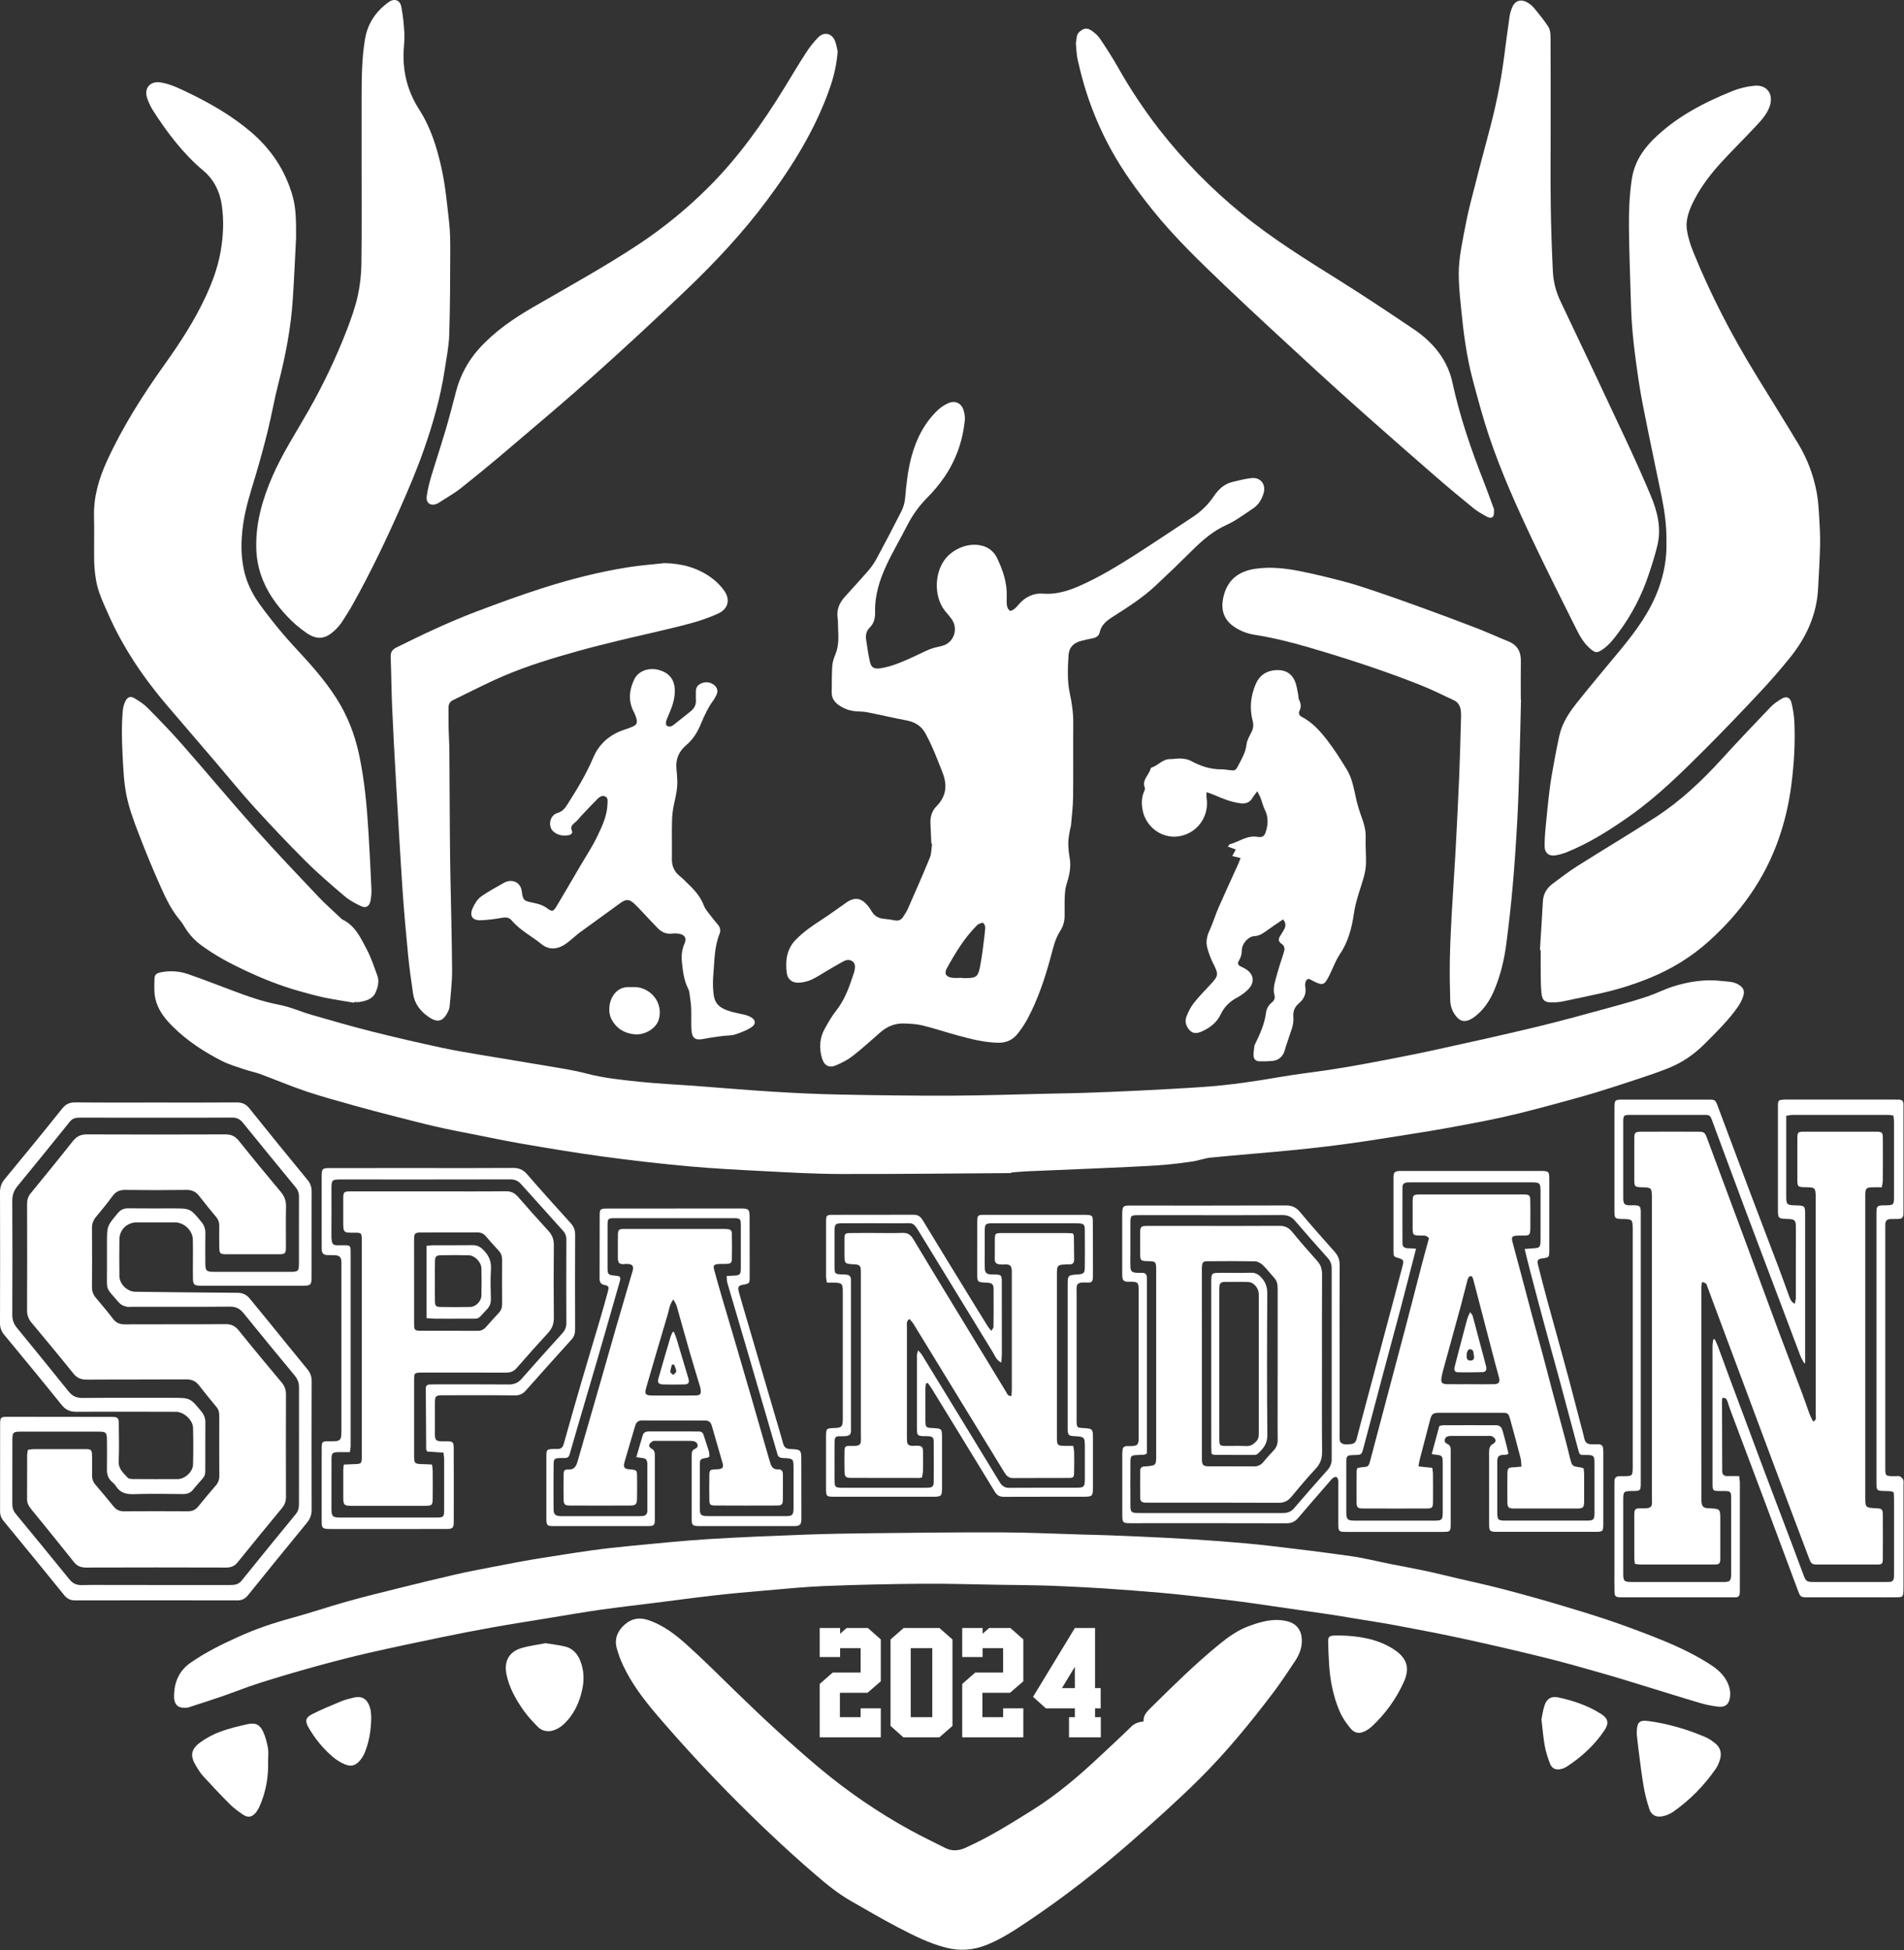<svg width="3741" height="3831" viewBox="0 0 3741 3831" fill="none" xmlns="http://www.w3.org/2000/svg">
<rect x="0" y="0" width="3741" height="3831" fill="#333333" stroke="none"/>
<path d="M1730.61 3302.94L1704.5 3325.5H1650.22V3373.35H1690.96V3355.99H1730.61V3413H1610.57V3308.14L1636.14 3285.71H1690.96V3237.86H1650.63V3255.23H1610.57V3198.21H1650.63V3209.43L1663.48 3198.21H1705.18L1730.61 3220.64V3302.94Z" fill="white"/>
<path d="M1871.43 3390.58L1845.73 3413H1774.91L1749.75 3390.58V3220.77L1775.45 3198.21H1845.73L1871.43 3220.77V3390.58ZM1831.78 3373.35V3237.86H1789.4V3373.35H1831.78Z" fill="white"/>
<path d="M2010.61 3302.94L1984.5 3325.5H1930.22V3373.35H1970.96V3355.99H2010.61V3413H1890.57V3308.14L1916.14 3285.71H1970.96V3237.86H1930.63V3255.23H1890.57V3198.21H1930.63V3209.43L1943.48 3198.21H1985.18L2010.61 3220.64V3302.94Z" fill="white"/>
<path d="M2111.92 3316.34V3274.37L2086.49 3316.34H2111.92ZM2100.43 3373.35H2111.92V3355.99H2054.91L2029.75 3333.43L2111.92 3198.21H2151.57V3316.34H2162.64V3355.99H2151.57V3373.35H2162.91V3413H2100.43V3373.35Z" fill="white"/>
<path d="M1986.7 2304.52C1874.44 2305.22 1762.17 2306.59 1649.91 2306.32C1600.08 2306.2 1550.23 2303.23 1500.44 2300.68C1450.65 2298.13 1400.79 2295.58 1351.14 2291.04C1295.28 2285.93 1239.5 2279.46 1183.91 2271.95C1132.27 2264.95 1080.84 2256.3 1029.47 2247.54C994.814 2241.63 960.374 2234.38 925.874 2227.54C902.294 2222.87 878.674 2218.38 855.274 2212.95C827.154 2206.43 799.204 2199.13 771.274 2191.95C746.274 2185.52 721.334 2179.07 696.524 2172.08C664.904 2163.16 633.124 2154.62 601.994 2144.16C571.324 2133.85 541.474 2121.16 511.104 2109.93C501.154 2106.25 490.574 2104.33 480.524 2100.93C465.434 2095.75 449.844 2091.32 435.714 2084.11C400.714 2066.25 367.894 2044.82 339.784 2016.99C326.124 2003.48 313.994 1988.93 307.564 1970.1C302.184 1954.36 303.054 1938.44 303.564 1922.47C303.814 1914.66 307.344 1911.81 316.724 1910.01C334.32 1906.5 352.534 1907.75 369.484 1913.64C398.804 1923.89 427.844 1934.96 456.874 1946.03C486.784 1957.44 516.794 1967.85 548.494 1973.9C570.154 1978.04 590.744 1987.45 612.074 1993.6C651.404 2004.94 690.734 2016.35 730.404 2026.36C775.324 2037.7 820.514 2048.01 865.784 2057.86C893.184 2063.86 920.914 2068.29 948.564 2073.01C991.564 2080.33 1034.69 2087.08 1077.69 2094.49C1102.69 2098.8 1127.9 2102.49 1152.36 2108.99C1186.16 2117.93 1220.68 2121.31 1255.13 2124.99C1290.52 2128.77 1326.13 2130.29 1361.66 2132.93C1414.49 2136.86 1467.27 2141.47 1520.14 2144.73C1564.14 2147.45 1608.14 2149.45 1652.22 2150.31C1724.8 2151.72 1797.41 2152.75 1870 2152.44C1934.55 2152.17 1999.1 2149.86 2063.64 2148.44C2086.34 2147.94 2109.06 2147.71 2131.75 2146.91C2166.88 2145.67 2202 2144.31 2237.11 2142.54C2280.67 2140.34 2324.24 2138.14 2367.75 2135.06C2418.4 2131.46 2468.55 2123.85 2518.58 2115.17C2549.7 2109.78 2581.16 2106.41 2612.38 2101.62C2637.9 2097.7 2663.38 2093.43 2688.75 2088.62C2730.75 2080.62 2772.75 2072.73 2814.5 2063.62C2882.83 2048.74 2951.13 2033.62 3019.12 2017.3C3070.55 2004.92 3121.53 1990.57 3172.6 1976.71C3194.46 1970.79 3216.25 1964.5 3237.71 1957.28C3254.51 1951.63 3270.41 1943.27 3287.29 1937.94C3318.5 1928.15 3350.52 1923.26 3383.41 1927.2C3393.95 1928.46 3404.68 1928.03 3414.54 1933.49C3425 1939.29 3428.85 1946.09 3424.96 1957.43C3422.55 1964.58 3419.16 1971.35 3414.89 1977.56C3396.18 2004.36 3372.89 2027.08 3349.89 2050.15C3328.81 2071.34 3304.83 2087.86 3277.15 2098.76C3258.56 2106.1 3239.6 2112.55 3220.62 2118.86C3192.4 2128.25 3164.13 2137.53 3135.62 2146.19C3111.42 2153.55 3086.96 2160.12 3062.54 2166.76C3037.23 2173.64 3011.91 2180.53 2986.44 2186.76C2964 2192.26 2941.45 2197.27 2918.78 2201.8C2891.78 2207.26 2864.56 2212.13 2837.41 2217.07C2822.53 2219.78 2807.6 2222.22 2792.66 2224.58C2746.91 2231.79 2701.23 2239.45 2655.37 2245.88C2617.45 2251.18 2579.37 2255.57 2541.27 2259.33C2487.27 2264.68 2433.04 2268.78 2378.98 2274.1C2366.67 2275.31 2354.74 2280.1 2342.44 2281.83C2320.44 2284.92 2298.29 2287.84 2276.11 2289.23C2236.11 2291.82 2196.11 2293.41 2156.06 2295.23C2110.26 2297.23 2064.44 2299 2018.63 2301.02C2007.98 2301.49 1997.34 2302.59 1986.7 2303.4C1986.76 2303.74 1986.76 2304.13 1986.7 2304.52Z" fill="white"/>
<path d="M581.764 466.495C579.824 503.495 578.044 545.755 575.274 587.965C571.584 644.175 561.014 699.225 546.894 753.735C539.084 783.885 533.894 814.735 526.444 844.975C518.898 875.642 510.591 906.105 501.524 936.365C492.414 966.605 482.644 996.685 478.034 1027.99C472.954 1062.6 472.364 1097.3 482.254 1131.32C488.144 1151.58 498.054 1170.08 510.304 1187.17C532.986 1218.59 557.643 1248.55 584.124 1276.85C612.044 1306.85 639.224 1337.54 661.314 1372.34C682.794 1406.15 697.024 1442.79 705.414 1481.86C716.474 1533.4 721.034 1585.72 724.174 1638.2C726.367 1674.62 728.251 1711.07 729.824 1747.54C730.053 1755.11 729.382 1762.68 727.824 1770.1C725.734 1780.65 718.824 1784.71 709.084 1780.03C697.934 1774.65 686.594 1768.68 677.244 1760.73C651.144 1738.53 625.044 1716.17 600.784 1692.02C566.074 1657.47 532.424 1621.8 499.404 1585.61C473.904 1557.61 450.104 1528.14 425.484 1499.37C393.344 1461.79 361.181 1424.25 328.994 1386.73C281.854 1331.63 241.574 1272.15 212.274 1205.49C202.604 1183.49 192.034 1161.85 188.384 1137.82C186.506 1126.4 185.397 1114.87 185.064 1103.31C184.584 1073.91 185.474 1044.48 184.724 1015.08C183.724 976.265 194.174 940.495 210.144 905.635C241.084 838.105 280.674 775.845 323.714 715.575C354.044 673.115 382.484 629.445 404.444 581.945C417.164 554.435 427.614 526.115 433.104 496.075C438.754 465.125 440.274 433.995 435.804 402.975C431.964 376.285 420.454 352.845 399.294 335.055C359.294 301.415 328.294 260.235 300.294 216.545C295.857 209.352 292.225 201.693 289.464 193.705C282.144 173.555 294.774 158.565 315.714 161.935C334.914 165.035 352.104 173.555 369.344 181.855C413.174 202.965 455.084 227.095 492.424 258.715C532.314 292.505 560.154 334.055 574.664 384.265C581.934 409.365 581.764 435.325 581.764 466.495Z" fill="white"/>
<path d="M1829.93 1657.27C1829.33 1643.93 1828.69 1630.58 1828.13 1617.27C1827.6 1604.67 1831.03 1593.02 1839.83 1584.14C1859.16 1564.62 1861.73 1542.94 1852 1517.94C1841.84 1491.8 1831.86 1465.7 1818.39 1440.94C1809.93 1425.4 1797.05 1418.23 1780.28 1415.09C1754.98 1410.35 1729.91 1404.36 1704.66 1399.36C1697.29 1397.9 1689.66 1397.9 1682.09 1397.36C1670.03 1396.56 1658.41 1392.47 1648.49 1385.56C1639.66 1379.46 1633.84 1371.5 1634.15 1359.97C1634.6 1343.05 1634.07 1326.08 1635.15 1309.21C1635.65 1301.38 1638.08 1293.36 1641.15 1286.09C1648.26 1269.43 1647.5 1252.19 1646.71 1234.82C1646.39 1227.7 1646.71 1220.48 1645.71 1213.46C1643.39 1197.06 1649.65 1183.92 1660.15 1172.19C1675.59 1154.96 1691.42 1138.07 1706.48 1120.52C1712.81 1113.08 1718.33 1104.99 1722.93 1096.38C1739.2 1066.18 1755.21 1035.83 1770.65 1005.2C1774.73 997.338 1777.3 988.793 1778.25 979.995C1780.73 951.995 1783.54 923.995 1790.95 896.895C1800.61 861.505 1816.83 829.525 1844.13 804.245C1849.81 799.249 1856.22 795.154 1863.13 792.105C1876.01 786.105 1888.5 791.505 1892.98 805.105C1895.14 811.695 1896.38 819.185 1895.66 826.015C1891.38 867.015 1877.99 904.965 1854.39 938.805C1844.7 952.657 1833.84 965.651 1821.92 977.645C1806.19 993.439 1793.04 1011.6 1782.92 1031.46C1769.55 1057.64 1754.47 1083 1742.03 1109.61C1728.41 1138.72 1718.59 1169.27 1719.38 1202.11C1719.66 1213.71 1717.57 1224.17 1708.96 1232.72C1702.5 1239.15 1700.42 1247.34 1701.73 1256.12C1703.89 1270.65 1705.87 1285.27 1709.1 1299.57C1711.81 1311.57 1717.26 1314.71 1729.82 1312.85C1751.76 1309.61 1771.66 1300.61 1791.62 1291.71C1803.82 1286.3 1815.62 1279.93 1828 1275.01C1836.19 1271.76 1845.24 1270.77 1853.66 1268.01C1874.58 1261.15 1882.93 1235.01 1870.15 1216.8C1867.09 1212.41 1863.75 1208.23 1860.15 1204.28C1835.65 1177.5 1835.37 1132.92 1852.82 1104.46C1866.9 1081.46 1896.63 1066.92 1923.34 1070.81C1940.26 1073.27 1952.4 1082.06 1959.5 1097.14C1970.6 1120.68 1978.95 1145.05 1978.02 1171.68C1977.8 1177.9 1977.63 1184.24 1978.61 1190.34C1979.18 1193.84 1981.42 1198.09 1984.25 1199.81C1985.91 1200.81 1990.56 1198.05 1993.19 1196.09C1996.35 1193.72 1998.91 1190.48 2001.53 1187.46C2013.97 1173.07 2030.26 1164.8 2048.65 1166.21C2079.42 1168.57 2105.9 1158.39 2132.87 1145.62C2165.62 1130.12 2196.47 1111.62 2226.87 1092.23C2266.28 1067.07 2305.04 1040.9 2344.13 1015.24C2360.18 1004.66 2373.99 991.016 2384.76 975.095C2394.2 961.285 2405.21 950.535 2421.83 946.755C2434.39 943.905 2446.93 940.265 2459.67 939.155C2477.01 937.635 2487.77 951.955 2482.77 968.845C2479.17 981.025 2472.77 991.845 2461.85 999.025C2444.71 1010.23 2428.17 1023.03 2409.69 1031.32C2383.78 1043.01 2363.27 1060.64 2343.56 1080.19C2319.56 1104.03 2295.18 1127.5 2270.4 1150.61C2244.94 1174.5 2215.51 1193.13 2186.22 1211.81C2174.22 1219.43 2163.75 1227.59 2160.56 1242.61C2159.17 1249.19 2153.75 1252.62 2146.99 1253.9C2139.55 1255.3 2132.17 1257.03 2124.82 1258.9C2109.38 1262.73 2100.4 1271.53 2099.43 1287.59C2097.92 1312.45 2096.66 1337.48 2101.99 1362.19C2106.22 1381.83 2108.99 1401.55 2108.76 1421.8C2108.29 1469.94 2108.98 1518.09 2108.42 1566.23C2108.2 1584.43 2105.91 1602.62 2104.36 1620.79C2104.07 1624.29 2102.64 1627.68 2102.11 1631.18C2100.86 1639.46 2098.96 1647.77 2098.95 1656.07C2099.04 1665.89 2099.97 1675.67 2101.72 1685.32C2104.86 1703.53 2100.9 1720.55 2095.43 1737.74C2092.92 1745.63 2092.37 1754.31 2091.99 1762.68C2091.43 1774.68 2091.99 1786.75 2091.8 1798.79C2091.66 1809.68 2089.06 1819.78 2083 1829.12C2073.13 1844.31 2069.32 1861.83 2064.72 1878.99C2053.39 1921.19 2039.66 1962.52 2019.08 2001.21C2013.54 2011.38 2007.15 2021.06 1999.98 2030.16C1990.5 2042.44 1977.9 2048.69 1961.78 2048.47C1934.25 2048.1 1907.99 2041.27 1881.78 2034.15C1858.57 2027.85 1835.72 2020.14 1812.38 2014.44C1800.86 2011.61 1788.63 2011.18 1776.68 2010.67C1758.47 2009.9 1742.8 2016.49 1729.13 2028.55C1711.43 2044.16 1693.88 2060.01 1675.29 2074.54C1665.63 2082.07 1654.29 2087.78 1642.96 2092.71C1629.3 2098.71 1619.57 2093.71 1615.18 2079.31C1608.95 2058.84 1610.27 2038.73 1620.98 2019.92C1627.58 2008.33 1634.15 1996.49 1642.41 1986.09C1657.98 1966.48 1667 1943.98 1674.56 1920.6C1676.2 1915.53 1678.36 1910.54 1679.27 1905.33C1680.34 1899.17 1680.72 1892.49 1674.61 1888.33C1668.82 1884.33 1662.54 1885.58 1656.87 1888.7C1645.95 1894.7 1635.24 1901.05 1624.47 1907.31C1614.47 1913.12 1604.91 1919.82 1594.47 1924.56C1586.78 1927.99 1578.53 1929.99 1570.12 1930.47C1556.46 1931.23 1547.23 1924 1545.73 1910.78C1543.06 1887.17 1545.41 1864.77 1563.45 1846.22C1578.54 1830.66 1595.98 1818.65 1614 1807.05C1627.84 1798.14 1641.13 1788.37 1654.64 1778.96C1657.56 1776.96 1660.36 1774.74 1663.3 1772.73C1684 1758.6 1697.06 1768.74 1706.93 1781.68C1709.36 1784.85 1711.39 1788.34 1713.53 1791.68C1718.68 1799.82 1726.21 1803.79 1735.64 1804.84C1743.15 1805.68 1750.64 1806.57 1758.08 1808.05C1765.08 1809.45 1770.45 1807.4 1774.24 1801.58C1777.63 1796.36 1781.24 1791.14 1783.71 1785.48C1798.4 1752.06 1813.22 1718.7 1826.98 1684.89C1830.38 1676.55 1829.98 1666.66 1831.36 1657.48L1829.93 1657.27ZM1890.31 1920.91V1921.43C1893.87 1921.43 1897.43 1921.43 1900.99 1921.43C1917.78 1921.12 1921.81 1917.84 1925.14 1901.08C1926.96 1891.92 1928.58 1882.71 1929.83 1873.46C1932.1 1856.72 1934.32 1839.95 1935.83 1823.12C1936.13 1819.76 1934.02 1814.48 1931.41 1813.06C1929.2 1811.86 1924.63 1814.91 1921.16 1816.24C1920.4 1816.53 1919.91 1817.48 1919.28 1818.1C1894.78 1842.59 1877.11 1871.93 1860.53 1901.93C1854.71 1912.47 1858.3 1918.92 1870.33 1920.74C1876.85 1921.7 1883.64 1920.91 1890.31 1920.91Z" fill="white"/>
<path d="M3274.25 1065.03C3274.84 1033.8 3270.65 1004.28 3264.71 975.025C3256.4 934.025 3247.43 893.205 3239.23 852.215C3232.09 816.475 3224.4 780.765 3219.14 744.735C3212.25 697.615 3206.06 650.315 3204.69 602.615C3203.19 550.545 3201.04 498.475 3200.55 446.385C3200.25 415.255 3201.42 384.105 3206 353.085C3210.65 321.615 3225.58 296.615 3247.76 274.525C3292.59 229.965 3347.25 201.685 3404.89 178.425C3418.15 173.256 3432.05 169.915 3446.21 168.495C3472.11 165.615 3485.76 185.425 3476.76 209.865C3470.99 225.475 3460.04 237.125 3449.13 248.765C3427.51 271.835 3404.94 294.025 3383.53 317.285C3362.37 340.285 3343.19 364.895 3328.84 392.845C3319.39 411.215 3311.41 430.615 3314.48 451.615C3316.65 466.385 3321.36 481.095 3326.99 495.005C3360.99 579.005 3402.72 659.105 3450.06 736.325C3477.97 781.865 3506.34 827.115 3533.83 872.905C3551.45 902.393 3563.6 934.815 3569.7 968.615C3572.51 983.885 3573.38 999.615 3574.31 1015.12C3575.43 1033.77 3576.51 1052.5 3576.12 1071.12C3575.53 1099.12 3573.66 1127.12 3572.3 1155.12C3569.76 1207.49 3548.91 1252.61 3516.49 1292.61C3498 1315.43 3478.69 1337.67 3458.61 1359.11C3423.61 1396.49 3388.25 1433.61 3352.01 1469.81C3304.74 1517.03 3257.25 1564.17 3202.42 1602.88C3163.12 1630.61 3122.56 1656.36 3077.7 1674.45C3071.06 1677 3064.19 1678.92 3057.19 1680.19C3044.03 1682.84 3034.99 1675.95 3034.88 1662.57C3034.89 1650.56 3035.52 1638.56 3036.76 1626.61C3039.25 1600.46 3041.76 1574.29 3045.07 1548.24C3047.49 1529.24 3051.07 1510.47 3054.52 1491.65C3057.38 1475.9 3060.44 1460.17 3063.95 1444.55C3069.57 1419.55 3083.78 1398.84 3099.29 1379.35C3127.29 1344.17 3156.39 1309.87 3185 1275.17C3215.14 1238.62 3242.91 1200.54 3259.15 1155.43C3269.81 1125.87 3275.14 1095.32 3274.25 1065.03Z" fill="white"/>
<path d="M342.104 3327.88C343.194 3302.33 352.964 3281.42 374.374 3266.48C403.764 3245.97 435.794 3230.31 468.254 3215.57C501.904 3200.28 536.764 3188.45 572.484 3178.75C608.914 3168.85 644.694 3156.6 681.044 3146.41C714.844 3136.92 748.974 3128.57 783.044 3120.09C820.144 3110.86 857.284 3101.79 894.524 3093.19C916.614 3088.09 938.924 3083.96 961.174 3079.54C977.314 3076.33 993.494 3073.29 1009.68 3070.28C1023.68 3067.68 1037.68 3065 1051.68 3062.77C1088.17 3056.98 1124.68 3051.03 1161.24 3045.89C1187.7 3042.18 1214.29 3039.26 1240.89 3036.74C1290.54 3032.05 1340.17 3026.88 1389.89 3023.74C1453.42 3019.74 1517.05 3017.23 1580.66 3014.86C1625.61 3013.19 1670.6 3012.46 1715.57 3011.98C1799.78 3011.1 1883.99 3010.04 1968.2 3010.36C2021.2 3010.56 2074.11 3013.14 2127.07 3014.64C2144.44 3015.13 2161.81 3015.42 2179.17 3016.12C2216.98 3017.66 2254.79 3019.12 2292.57 3021.12C2327.26 3022.95 2361.95 3025 2396.57 3027.67C2429.86 3030.23 2463.16 3033.08 2496.33 3036.94C2549.39 3043.12 2602.42 3049.65 2655.33 3057.22C2680.8 3060.87 2705.88 3067.28 2731.16 3072.32C2754.69 3077.02 2778.32 3081.24 2801.79 3086.24C2822.65 3090.69 2843.32 3095.97 2864.1 3100.79C2884.88 3105.61 2905.73 3110.15 2926.46 3115.18C2945.04 3119.68 2963.54 3124.45 2981.97 3129.5C3006.42 3136.16 3030.87 3142.85 3055.14 3150.11C3089.14 3160.3 3123.29 3170.43 3156.99 3181.71C3187.34 3191.86 3217.39 3202.97 3247.19 3214.65C3284.55 3229.27 3321.28 3245.39 3355.42 3266.75C3370.22 3276.01 3384.22 3286.27 3392.67 3302.33C3397.79 3312.05 3400.48 3322.23 3399.22 3333.23C3397.59 3347.54 3390.35 3354.3 3376.11 3352.75C3364.17 3351.42 3352.36 3349.04 3340.83 3345.66C3307.98 3336.06 3275.35 3325.66 3242.61 3315.71C3212.02 3306.37 3181.51 3296.71 3150.76 3287.95C3113.12 3277.18 3075.46 3266.4 3037.46 3257.01C2984.72 3243.97 2931.8 3231.65 2878.7 3220.07C2834.33 3210.38 2789.7 3201.86 2745.04 3193.46C2716.19 3188.03 2687.12 3183.74 2658.15 3178.95C2643.65 3176.55 2629.15 3173.95 2614.65 3171.81C2576.8 3166.23 2538.92 3160.81 2501.05 3155.39C2480.35 3152.39 2459.67 3149.24 2438.92 3146.55C2415.52 3143.55 2392.07 3140.79 2368.61 3138.19C2339.86 3135 2311.11 3131.67 2282.29 3129.14C2244.6 3125.84 2206.85 3123.05 2169.1 3120.45C2143.81 3118.71 2118.47 3117.6 2093.1 3116.38C2076.19 3115.57 2059.28 3114.86 2042.36 3114.5C2014.3 3113.91 1986.24 3113.66 1958.17 3113.24C1909.64 3112.52 1861.1 3110.86 1812.58 3111.28C1748.46 3111.82 1684.33 3113.18 1620.27 3115.75C1579.39 3117.38 1538.61 3121.64 1497.82 3125.11C1466.32 3127.79 1434.82 3130.63 1403.4 3134.21C1363.62 3138.75 1323.92 3144.13 1284.19 3149.13C1249.32 3153.52 1214.38 3157.46 1179.58 3162.4C1147.86 3166.9 1116.28 3172.4 1084.66 3177.6C1045.56 3183.99 1006.43 3190.12 967.434 3197.05C933.234 3203.13 899.124 3209.81 865.104 3216.86C817.104 3226.81 769.104 3236.86 721.394 3247.81C686.254 3255.89 651.394 3265.07 616.604 3274.68C581.044 3284.5 545.667 3294.98 510.474 3306.11C485.534 3314.04 461.214 3323.89 436.474 3332.43C414.704 3339.95 392.734 3346.89 370.814 3353.99C368.669 3354.61 366.449 3354.95 364.214 3354.99C350.324 3355.62 343.264 3349.55 342.034 3335.88C341.904 3333.23 342.104 3330.55 342.104 3327.88Z" fill="white"/>
<path d="M2246.89 3381.72C2246.15 3369.89 2253.22 3362.72 2260.6 3355.43C2304.74 3312.01 2348.66 3268.35 2396.81 3229.28C2413.81 3215.47 2431.75 3202.78 2452.34 3195.04C2477 3185.77 2502.21 3178.43 2529.14 3184.96C2546.92 3189.27 2556.78 3201.75 2557.82 3220.12C2558.72 3236.12 2553.22 3249.99 2544.82 3262.75C2530.82 3283.91 2516.82 3305.16 2501.53 3325.36C2456.53 3384.68 2409.38 3442.42 2356.53 3494.83C2313.53 3537.42 2268.34 3577.83 2222.79 3617.71C2158.72 3673.79 2091.63 3726.17 2020.87 3773.65C1994.29 3791.48 1967.62 3809.35 1937.58 3821.15C1912.03 3831.15 1886.13 3833.15 1859.17 3826.33C1825.17 3817.66 1794.29 3801.91 1763.59 3785.91C1732.89 3769.91 1702.94 3752.13 1672.73 3735.01C1646.61 3720.21 1623.52 3701.19 1600.91 3681.73C1542.48 3631.43 1486.68 3578.36 1432.52 3523.44C1383.05 3473.26 1335.45 3421.43 1289.71 3367.93C1264.57 3338.37 1241.08 3307.45 1224.47 3272.06C1219.1 3260.84 1214.79 3249.15 1211.6 3237.14C1206.97 3219.05 1213.52 3203.81 1227.22 3191.64C1240.7 3179.64 1255.99 3176.84 1273.22 3182.52C1304.08 3192.7 1328.91 3212.46 1352.29 3233.7C1384.29 3262.7 1414.88 3293.24 1445.82 3323.4C1498.82 3375.04 1552.95 3425.35 1609.65 3472.94C1664.98 3519.32 1724.69 3560.2 1787.94 3595C1810.5 3607.45 1833.84 3618.47 1856.82 3630.16C1870.09 3636.92 1883.05 3636.16 1896.58 3630.16C1943.04 3609.38 1986.01 3582.52 2028.99 3555.59C2077.18 3525.4 2120.15 3488.71 2161.42 3449.86C2181.86 3430.63 2202.63 3411.74 2222.62 3392.05C2229.44 3385.26 2237.45 3383.03 2246.89 3381.72Z" fill="white"/>
<path d="M3046.76 249.615C3046.76 300.865 3046.23 352.125 3046.92 403.365C3047.5 446.515 3049.02 489.675 3051.05 532.795C3052.04 553.291 3057.15 573.38 3066.05 591.865C3108.41 680.705 3150.44 769.705 3192.16 858.865C3209.86 896.695 3227.16 934.745 3243.28 973.265C3256.28 1004.37 3264.69 1036.86 3256.59 1070.86C3251.86 1090.71 3245.59 1110.24 3239.06 1129.6C3225.8 1169.33 3206.43 1206.75 3181.63 1240.51C3172.13 1253.41 3162.54 1266.32 3149.09 1275.64C3138.14 1283.22 3134.71 1283.11 3124.46 1274.35C3112.34 1263.98 3104.46 1250.41 3097.53 1236.49C3069.53 1180.4 3041.24 1124.43 3014.32 1067.81C2981.43 998.625 2949.86 928.805 2925.43 856.055C2913.43 820.235 2903.7 783.585 2893.92 747.055C2881.46 700.495 2875.32 652.875 2870.7 604.935C2867.78 574.715 2864.37 544.595 2867.33 514.315C2869.09 496.215 2872.58 478.255 2875.98 460.315C2879.71 440.665 2883.61 421.005 2888.5 401.625C2900.25 354.952 2912.36 308.415 2924.84 262.015C2938.13 212.915 2948.62 163.305 2955.15 112.855C2958.64 85.905 2962.15 58.975 2966.04 32.075C2966.99 26.369 2968.57 20.787 2970.76 15.435C2976.11 1.535 2987.54 -2.685 3000.71 4.685C3005.78 7.488 3010.29 11.192 3014.02 15.615C3023.91 27.615 3033.87 39.695 3042.24 52.755C3045.76 58.255 3046.51 66.265 3046.55 73.145C3046.87 131.965 3046.73 190.795 3046.73 249.615H3046.76Z" fill="white"/>
<path d="M710.474 320.285C710.474 276.145 710.354 232.015 710.474 187.875C710.614 150.875 710.984 113.955 717.084 77.265C722.294 45.895 738.664 22.045 763.924 3.975C774.774 -3.775 785.924 0.085 788.484 13.135C791.824 30.135 793.484 47.475 794.484 64.755C795.194 76.685 793.624 88.755 793.064 100.755C791.124 142.505 801.364 180.515 824.134 216.075C846.654 251.255 858.824 290.845 867.764 331.665C875.314 366.185 878.374 401.195 882.394 436.095C884.674 455.955 884.724 476.145 884.644 496.175C884.424 550.105 884.424 604.055 882.644 657.935C881.874 680.935 877.134 703.825 873.694 726.685C865.644 780.135 850.824 831.985 833.044 882.805C819.384 921.855 803.154 960.095 786.404 997.965C757.964 1062.29 727.574 1125.73 693.194 1187.15C686.474 1199.15 679.134 1210.86 671.534 1222.34C667.759 1227.86 663.401 1232.96 658.534 1237.55C640.024 1255.55 623.534 1257.99 602.234 1243.48C588.323 1233.89 575.483 1222.82 563.934 1210.48C542.144 1187.35 523.934 1161.62 513.294 1131.11C507.036 1113.01 503.72 1094.01 503.474 1074.85C502.624 1025.71 516.004 980.035 535.424 935.455C555.084 890.335 581.944 849.305 606.104 806.725C635.22 755.686 660.47 702.537 681.644 647.725C689.914 626.175 697.784 604.215 702.814 581.725C707.408 560.84 709.844 539.538 710.084 518.155C711.034 452.215 710.474 386.245 710.474 320.285Z" fill="white"/>
<path d="M2113.83 85.145C2115.69 77.385 2113.93 68.325 2121.47 61.995C2129.33 55.395 2136.09 54.145 2144.47 59.995C2150.56 64.265 2156.73 69.305 2160.83 75.375C2173.04 93.375 2184.94 111.755 2195.69 130.695C2219.96 173.795 2247.35 215.065 2277.63 254.175C2325.4 315.31 2379.86 370.903 2439.99 419.915C2500.11 469.085 2565.86 509.855 2631.55 550.915C2681.37 582.045 2730.24 614.735 2778.96 647.585C2799.3 661.295 2817.21 678.215 2831.23 698.685C2842.23 714.974 2849.95 733.247 2853.96 752.485C2868.47 819.285 2890.62 883.595 2915.62 947.045C2921.99 963.175 2927.76 979.615 2933.76 995.875C2934.37 997.545 2935.49 999.255 2935.42 1000.88C2935.21 1005.54 2936.02 1011.26 2933.64 1014.56C2930.37 1019.09 2924.36 1016.76 2920.15 1014.37C2911.66 1009.53 2902.96 1004.76 2895.42 998.635C2870.9 978.705 2846.57 958.515 2822.7 937.805C2776.96 898.125 2731.44 858.202 2686.12 818.035C2652.46 788.215 2619.06 758.105 2585.92 727.705C2525.69 672.185 2465.24 616.865 2405.98 560.315C2357.05 513.615 2308.2 466.665 2265.64 413.815C2234.89 375.615 2206.08 336.055 2182.43 292.935C2162.82 257.019 2146.68 219.315 2134.22 180.335C2127.56 159.645 2122.29 138.455 2117.41 117.255C2115.04 106.965 2114.98 96.095 2113.83 85.145Z" fill="white"/>
<path d="M2437.51 1685.71L2421.12 1681.65C2423.41 1677.46 2425.43 1673.74 2428.12 1668.86L2412.59 1663.25C2414.25 1661.03 2415 1658.87 2416.22 1658.56C2434.31 1653.98 2449.67 1640.56 2470.46 1643.98C2482.04 1645.86 2485.21 1641.78 2488.15 1630.4C2491.58 1617.13 2491.87 1604.2 2485.44 1591.4C2481.69 1583.91 2479.84 1575.48 2476.84 1567.58C2475.4 1563.81 2473.28 1560.3 2470.38 1554.48C2466.11 1560.23 2463.18 1563.48 2461.1 1567.13C2455.74 1576.66 2447.36 1579.35 2437.3 1578.06C2419.45 1575.77 2402.91 1569.27 2386.59 1562.06C2381.96 1560.06 2377.05 1558.56 2370.59 1556.23C2370.59 1561.23 2370.2 1564.23 2370.65 1567.02C2375.26 1595.87 2361.38 1624.1 2335.14 1636.94C2293.77 1657.16 2250.98 1629.04 2244.65 1589.71C2242.79 1578.18 2242.93 1566.62 2247.65 1555.52C2248.65 1553.1 2250.23 1549.88 2249.43 1547.89C2243.02 1532.1 2257.43 1522.81 2260.76 1510.12C2260.96 1509.31 2261.6 1508.18 2262.26 1507.99C2275.34 1504.29 2284.03 1491.13 2298.96 1491.27C2306.05 1491.34 2313.2 1489.67 2320.23 1490.15C2326.72 1490.58 2333.82 1491.49 2339.38 1494.52C2358.51 1504.95 2378.38 1511.67 2400.38 1511.34C2404.8 1511.27 2409.24 1512.13 2413.66 1512.68C2427.24 1514.37 2427.38 1514.33 2433.52 1502.77C2440.39 1489.85 2447.52 1477.32 2449.25 1462.06C2450.25 1453.58 2455.36 1445.44 2459.25 1437.47C2462.78 1430.28 2463.25 1423.63 2461.17 1415.67C2454.67 1391.18 2457.45 1366.98 2467.26 1343.88C2474.48 1326.88 2488.01 1317.67 2506.72 1316.44C2525.43 1315.21 2538.94 1323.27 2545.26 1340.8C2547.95 1348.27 2548.99 1356.34 2550.63 1364.17C2551.36 1367.63 2550.86 1371.59 2552.38 1374.59C2556.04 1381.85 2557.02 1388.65 2553.26 1396.24C2550.67 1401.47 2552.97 1405.86 2558.03 1408.47C2579.17 1419.38 2594.47 1436.94 2608.5 1455.2C2622.29 1473.2 2634.43 1492.45 2646.26 1511.8C2656.14 1527.95 2659.55 1546.57 2663.59 1564.9C2666.35 1577.92 2670.02 1590.74 2674.59 1603.25C2679.82 1617.17 2683.83 1630.85 2683.27 1646.02C2682.65 1662.42 2684.2 1678.89 2683.94 1695.31C2683.62 1715.67 2675.94 1734.43 2670.11 1753.6C2666.11 1766.75 2662.28 1780.14 2660.31 1793.7C2656.09 1822.63 2649.19 1850.13 2632.38 1874.9C2623.99 1887.26 2619.06 1901.9 2612.29 1915.42C2601.88 1936.15 2599.29 1936.96 2578.87 1926.59C2574.92 1924.59 2570.61 1920.69 2567.07 1925.35C2564.7 1928.88 2563.76 1933.2 2564.46 1937.41C2567.29 1951.27 2562.53 1962.24 2552.4 1970.79C2543.75 1978.1 2540.19 1986.54 2541.23 1997.71C2542.77 2014.27 2534.9 2028.84 2530.42 2044.1C2528.68 2050.04 2526.22 2055.78 2524.77 2061.77C2521.87 2073.84 2513.54 2082.58 2501.34 2084.05C2492.5 2084.94 2483.61 2085.24 2474.73 2084.95C2467.37 2084.85 2462.93 2080.49 2462.91 2073.18C2462.91 2066.66 2464.13 2060.18 2464.84 2053.62C2464.96 2053.2 2465.15 2052.79 2465.39 2052.42C2475.15 2032.42 2484.47 2012.3 2487.45 1989.86C2487.9 1985.85 2489.14 1981.97 2491.1 1978.45C2493.06 1974.93 2495.71 1971.84 2498.88 1969.36C2503.49 1965.75 2505.67 1960.77 2504.1 1955.14C2500.53 1942.33 2504.71 1930.35 2507.87 1918.43C2511.98 1902.96 2517.01 1887.71 2522 1872.49C2524.43 1865.12 2525.32 1858.74 2517.6 1853.78C2511.5 1849.85 2511.53 1844.57 2515.27 1838.78C2517.94 1834.67 2520.37 1830.42 2522.85 1826.19C2526.85 1819.32 2526.72 1812.79 2520.94 1806.19C2509.89 1813.76 2498.84 1820.95 2488.22 1828.73C2480.95 1834.05 2474.05 1838.62 2464.32 1839.08C2452.5 1839.65 2439.94 1854.4 2440 1866.31C2440.05 1873.43 2438.18 1880.43 2434.57 1886.58C2430.76 1893.4 2431.85 1895.45 2438.72 1899.09C2440.72 1900.09 2442.72 1900.98 2444.72 1902.02C2464.13 1912.32 2466.9 1930.28 2450.82 1945.31C2444.63 1951.07 2437.71 1956.01 2430.24 1960C2415.95 1967.61 2405.33 1978.11 2398.37 1992.83C2391 2008.42 2378.07 2018.55 2362.74 2025.68C2354.35 2029.58 2345.37 2032.08 2337.9 2024.39C2330.67 2016.93 2327.34 2007.19 2331.07 1997.31C2334.64 1987.89 2339.38 1978.47 2345.55 1970.56C2355.38 1957.96 2366.67 1946.48 2377.63 1934.79C2394.63 1916.68 2394.63 1914.46 2383.14 1891.58C2378.46 1882.04 2374.74 1872.06 2372.05 1861.79C2368.82 1849.79 2371.55 1838.33 2376.88 1826.9C2383.44 1812.9 2387.75 1797.79 2393.97 1783.57C2406.63 1754.62 2419.97 1725.95 2432.97 1697.14C2434.34 1693.89 2435.54 1690.62 2437.51 1685.71Z" fill="white"/>
<path d="M2988.48 1374.81C2987.48 1416.65 2986.58 1458.49 2985.34 1500.33C2984.27 1536.33 2983.34 1572.44 2981.34 1608.43C2978.91 1652.43 2976.04 1696.43 2972.2 1740.28C2968.82 1778.86 2964.42 1817.37 2959.39 1855.77C2955.45 1885.85 2948.27 1915.3 2936.65 1943.46C2928.22 1963.91 2916.65 1982.27 2898.99 1996.12C2895.21 1999.22 2891.03 2001.79 2886.56 2003.79C2876.97 2007.79 2869.27 2005.98 2862.43 1998.18C2854.32 1989.11 2849.71 1977.44 2849.43 1965.28C2848.76 1939.45 2848.18 1913.59 2848.63 1887.77C2849.15 1858.4 2850.51 1829.02 2852.11 1799.69C2854.41 1757.47 2857.51 1715.29 2859.81 1673.07C2862.53 1623.29 2864.97 1573.48 2867.13 1523.66C2868.73 1485.42 2869.55 1447.13 2870.67 1408.88C2870.81 1405.31 2870.75 1401.74 2870.49 1398.19C2869.7 1388.26 2865.85 1379.98 2856.38 1375.58C2834.64 1365.49 2813.17 1354.65 2790.91 1345.83C2719.67 1317.57 2646.83 1293.9 2573.34 1272.29C2537.51 1261.76 2501.26 1252.77 2464.26 1246.91C2450.15 1244.68 2436.7 1239.36 2424.88 1231.33C2404.52 1217.52 2398.66 1198.2 2403.24 1175.33C2410.09 1141.16 2431.41 1122.61 2466.24 1117.43C2495.38 1113.1 2524.07 1116.14 2552.46 1121.71C2581.68 1127.45 2610.67 1134.52 2639.46 1142.09C2660.91 1147.73 2682.04 1154.69 2703.05 1161.82C2734.17 1172.38 2765.17 1183.32 2796.05 1194.64C2830.67 1207.25 2865.23 1220.04 2899.59 1233.34C2921.12 1241.67 2942.17 1251.27 2963.59 1259.95C2981.14 1267.08 2988.5 1280.02 2988.18 1298.65C2987.75 1324.02 2988.07 1349.41 2988.07 1374.8L2988.48 1374.81Z" fill="white"/>
<path d="M1645.9 100.915C1644.05 124.146 1639.3 147.054 1631.76 169.105C1603.7 251.315 1558.66 324.105 1507.14 393.335C1459.92 456.755 1406.07 514.335 1349.09 568.855C1289.88 625.488 1229.74 681.155 1168.68 735.855C1113.29 785.455 1056.34 833.335 999.684 881.555C968.844 907.815 937.568 933.558 905.854 958.785C892.324 969.485 877.024 977.945 862.514 987.405C861.419 988.168 860.262 988.837 859.054 989.405C845.874 995.075 836.344 988.335 838.524 974.175C840.331 962.279 842.954 950.521 846.374 938.985C855.814 907.405 866.244 876.125 875.584 844.525C882.894 819.795 889.314 794.815 895.834 769.865C903.873 738.253 919.498 709.078 941.354 684.865C971.874 650.985 1008.95 625.735 1048.02 603.105C1117.73 562.735 1188.39 523.955 1255.63 479.455C1304.28 447.125 1349.62 410.076 1390.99 368.845C1450.26 310.065 1498.09 242.675 1541.53 171.845C1555.53 149.055 1569.09 126.015 1583.66 103.605C1590.6 92.741 1598.64 82.624 1607.66 73.415C1619.38 61.675 1634.66 65.315 1640.66 80.625C1643.54 87.975 1644.67 95.995 1645.9 100.915Z" fill="white"/>
<path d="M1305.7 1106.26C1339.82 1106.93 1371.27 1115.35 1398.7 1135.77C1407.99 1142.63 1416.14 1150.89 1422.88 1160.27C1435.51 1178.19 1430.72 1196.43 1410.77 1205.46C1394.18 1212.91 1377.03 1219.06 1359.47 1223.83C1330.77 1231.74 1301.66 1238.19 1272.7 1245.11C1253.7 1249.66 1234.54 1253.73 1215.56 1258.44C1188.78 1265.07 1161.97 1271.62 1135.42 1279.07C1086.09 1292.9 1036.94 1307.62 989.814 1327.77C955.884 1342.28 923.114 1359.47 889.814 1375.51C883.424 1378.59 881.204 1384.11 881.244 1390.89C881.324 1404.26 881.164 1417.62 881.444 1430.99C881.744 1445.22 882.804 1459.45 882.914 1473.68C883.374 1529.39 883.524 1585.1 883.914 1640.8C884.114 1667.98 884.474 1695.16 884.994 1722.34C886.114 1783.77 887.934 1845.22 888.264 1906.66C888.384 1930.17 885.334 1953.65 883.464 1977.2C883.014 1980.73 881.93 1984.15 880.264 1987.29C870.754 2006.91 859.854 2009.95 842.174 1997.76C826.174 1986.7 814.634 1972.13 811.684 1952.48C807.844 1926.94 804.294 1901.33 801.794 1875.64C797.594 1832.64 793.684 1789.57 790.794 1746.46C785.974 1674.46 781.934 1602.46 777.794 1530.46C775.094 1483.36 772.514 1436.24 770.464 1389.1C769.044 1356.18 768.864 1323.22 767.584 1290.29C767.204 1280.73 771.344 1275.74 779.424 1271.72C830.784 1246.16 882.634 1221.64 936.294 1201.33C978.654 1185.33 1021.23 1169.66 1064.35 1155.84C1119.88 1138.04 1176.35 1123.57 1234.07 1114.41C1257.76 1110.62 1281.82 1108.91 1305.7 1106.26Z" fill="white"/>
<path d="M3025.66 1866.45C3027.66 1834.45 3029.74 1802.51 3031.5 1770.53C3032.33 1755.53 3039.5 1744.32 3051.12 1735.72C3066.83 1724.06 3082.35 1712.03 3098.86 1701.59C3150 1669.26 3202.06 1638.35 3252.86 1605.45C3301.71 1573.81 3343.79 1534.09 3382.95 1491.1C3414.42 1456.55 3446.64 1422.66 3478.95 1388.92C3485.31 1382.28 3493.35 1376.92 3501.35 1372.29C3510.07 1367.22 3517.35 1370.23 3519.75 1380.1C3522.8 1392.15 3524.73 1404.45 3525.52 1416.86C3527.58 1459.22 3524.95 1501.52 3519.46 1543.47C3514.91 1578.77 3506.75 1613.52 3495.11 1647.17C3467.4 1726.9 3419.85 1792.97 3357.57 1849.01C3322.85 1880.26 3283.49 1904.24 3240.21 1921.71C3208.1 1934.77 3174.9 1944.98 3140.99 1952.23C3117.51 1957.17 3094.14 1962.59 3070.62 1967.31C3063.19 1968.7 3055.63 1969.34 3048.06 1969.22C3035.21 1969.14 3030.29 1965.06 3028.82 1952.02C3027.47 1940.11 3027.42 1928.02 3027.25 1916.02C3027.01 1899.53 3027.19 1883.02 3027.19 1866.56L3025.66 1866.45Z" fill="white"/>
<path d="M695.834 1969.86C676.574 1966.59 657.184 1963.86 638.084 1959.86C620.724 1956.2 603.594 1951.38 586.504 1946.57C550.504 1936.45 515.964 1922.57 482.134 1906.8C452.304 1892.8 423.384 1877.35 396.694 1857.89C383.621 1848.53 372.506 1836.71 363.974 1823.08C360.684 1817.79 357.464 1812.38 353.474 1807.64C337.474 1788.64 326.634 1766.57 316.654 1744.3C301.027 1709.44 286.381 1674.15 272.714 1638.43C263.204 1613.59 253.714 1588.32 248.484 1562.38C243.134 1535.94 242.154 1508.49 240.764 1481.38C239.274 1452.53 238.694 1423.57 241.434 1394.74C242.056 1388.6 243.802 1382.61 246.584 1377.09C250.694 1368.99 256.474 1367.1 264.274 1371.77C273.374 1377.22 282.624 1383.12 290.014 1390.61C312.834 1413.72 335.524 1437.04 356.944 1461.43C406.004 1517.3 453.634 1574.42 503.074 1629.93C543.074 1674.81 584.594 1718.27 625.864 1761.93C638.994 1775.82 653.474 1788.44 667.364 1801.62C669.304 1803.46 671.144 1805.63 673.474 1806.79C698.154 1818.79 708.714 1842.66 720.474 1864.79C729.174 1881.13 734.974 1899.08 741.394 1916.55C745.454 1927.62 742.564 1938.82 738.234 1949.12C732.524 1962.72 719.594 1966.02 706.654 1968.4C703.214 1969.03 699.554 1968.48 695.984 1968.48L695.834 1969.86Z" fill="white"/>
<path d="M305.844 2165.92C358.844 2165.92 411.904 2166.15 464.924 2165.73C475.694 2165.64 483.154 2168.89 489.984 2177.4C527.877 2224.66 566.067 2271.66 604.554 2318.4C609.757 2324.52 612.513 2332.36 612.294 2340.4C612.114 2396.56 612.294 2452.73 612.194 2508.89C612.194 2524.11 610.304 2525.82 595.344 2525.82H398.834C396.604 2525.82 394.374 2525.92 392.144 2525.82C381.834 2525.29 379.534 2523.31 379.144 2513.11C378.774 2502.43 379.054 2491.72 379.044 2481.02C379.044 2465.87 379.264 2450.71 378.954 2435.56C378.574 2417.25 361.954 2401.41 343.534 2401.39C318.574 2401.39 293.617 2401.39 268.664 2401.39C249.794 2401.39 234.834 2415.67 234.604 2434.51C234.304 2458.57 234.304 2482.64 234.604 2506.72C234.794 2522.87 250.224 2537.61 266.354 2537.72C267.244 2537.72 268.134 2537.72 269.034 2537.72C334.934 2538.44 400.834 2539.34 466.744 2539.72C477.204 2539.78 484.644 2543.65 490.904 2551.31C503.304 2566.49 515.814 2581.59 528.184 2596.79C553.484 2627.89 578.604 2659.14 604.084 2690.08C609.608 2696.52 612.544 2704.78 612.324 2713.26C612.124 2797.5 612.124 2881.75 612.324 2965.99C612.324 2975.92 609.324 2983.86 603.024 2991.54C564.284 3038.68 525.777 3086.02 487.504 3133.54C481.644 3140.84 475.364 3144.01 465.994 3143.99C359.934 3143.75 253.877 3143.75 147.824 3143.99C138.464 3143.99 132.034 3140.99 126.164 3133.72C86.611 3084.9 46.857 3036.26 6.904 2987.8C2.299 2982.35 -0.12 2975.37 0.114 2968.24C0.274 2911.64 0.114 2855.03 0.224 2798.42C0.224 2784.31 1.224 2783.29 15.524 2783.29C82.811 2783.29 150.098 2783.37 217.384 2783.52C232.234 2783.52 233.384 2784.78 233.454 2799.59C233.564 2823.21 234.334 2846.89 233.174 2870.45C232.424 2885.77 242.534 2893.87 251.064 2903.08C253.444 2905.65 259.374 2905.57 263.684 2905.61C292.204 2905.81 320.724 2905.83 349.244 2905.67C363.244 2905.6 378.924 2891.41 379.304 2877.24C379.971 2853.19 379.971 2829.12 379.304 2805.03C378.904 2789.44 361.154 2773.51 345.564 2773.49C280.504 2773.39 215.444 2773.05 150.384 2773.49C137.574 2773.58 128.874 2769.68 120.804 2759.62C83.684 2713.46 45.974 2667.76 8.214 2622.12C2.697 2615.76 -0.23 2607.55 0.014 2599.12C0.274 2513.55 0.274 2427.98 0.014 2342.4C0.014 2332.51 2.544 2324.51 8.924 2316.78C46.924 2270.78 84.784 2224.59 122.054 2177.96C129.244 2168.96 136.734 2165.56 148.054 2165.66C200.674 2166.19 253.264 2165.91 305.844 2165.92ZM306.844 2195.72C256.494 2195.72 206.144 2195.8 155.844 2195.64C148.284 2195.64 142.334 2197.14 137.204 2203.52C103.204 2245.88 68.944 2288.06 34.424 2330.05C27.154 2338.85 24.064 2347.77 24.124 2359.17C24.504 2433.6 24.504 2508.03 24.124 2582.47C24.124 2592.47 26.704 2600.47 32.984 2608.16C67.144 2649.84 101.114 2691.67 134.894 2733.67C142.304 2742.93 150.564 2746.39 162.384 2746.28C221.194 2745.77 280.014 2746.04 338.834 2746.04C373.764 2746.04 373.634 2746.16 395.674 2772.9C400.946 2778.99 403.731 2786.84 403.474 2794.9C403.204 2819.41 403.534 2843.9 403.334 2868.44C403.024 2905.89 406.504 2894.05 384.114 2920.69C382.878 2921.95 381.716 2923.29 380.634 2924.69C375.484 2932.47 368.454 2935.19 359.054 2935.07C326.984 2934.64 294.874 2934.21 262.824 2935.25C247.664 2935.75 235.824 2932.55 227.574 2919.25C225.494 2915.91 222.314 2913.25 219.364 2910.5C212.254 2904 209.864 2896.02 210.064 2886.5C210.454 2866.9 210.334 2847.29 210.114 2827.68C209.964 2814.27 207.884 2812.44 194.304 2812.43C143.064 2812.39 91.824 2812.39 40.584 2812.43C26.144 2812.43 24.334 2814.06 24.304 2828.49C24.204 2870.38 24.364 2912.28 24.164 2954.18C24.164 2961.7 26.054 2968 30.854 2973.83C66.254 3016.83 101.684 3059.77 136.734 3103.04C143.304 3111.15 150.734 3114.18 160.954 3113.93C183.224 3113.37 205.514 3113.74 227.794 3113.74C302.654 3113.74 377.511 3113.76 452.364 3113.81C461.204 3113.81 468.664 3112.74 474.814 3105.1C510.007 3061.4 545.431 3017.88 581.084 2974.54C586.024 2968.54 587.444 2962.15 587.434 2954.8C587.367 2878.14 587.394 2801.47 587.514 2724.8C587.514 2715.69 584.304 2708.66 578.664 2701.8C545.144 2661.32 511.664 2620.81 478.664 2579.92C471.324 2570.82 463.584 2566.8 451.594 2566.92C387.434 2567.49 323.274 2567.19 259.104 2567.19C255.544 2567.19 251.774 2567.88 248.464 2566.95C244.004 2565.69 239.014 2564.08 235.814 2561C229.104 2554.54 223.544 2546.9 217.244 2540C211.784 2534 209.954 2527.21 210.044 2519.21C210.344 2493.36 210.194 2467.51 210.194 2441.66C210.194 2408.29 210.404 2408.45 231.564 2383.09C237.294 2376.23 243.564 2373.65 252.284 2373.76C281.284 2374.13 310.214 2373.91 339.174 2373.91C374.174 2373.91 373.994 2374.04 395.924 2400.75C401.128 2406.86 403.828 2414.72 403.484 2422.75C403.164 2442.36 403.294 2461.96 403.404 2481.57C403.494 2496.51 405.404 2498.46 420.494 2498.49C470.847 2498.59 521.197 2498.59 571.544 2498.49C585.544 2498.49 587.304 2496.84 587.344 2483.31C587.474 2439.19 587.344 2395.07 587.414 2350.95C587.605 2344.23 585.312 2337.68 580.974 2332.55C546.147 2290.27 511.481 2247.87 476.974 2205.33C471.034 2197.97 464.524 2195.43 455.284 2195.5C405.764 2195.91 356.324 2195.72 306.864 2195.72H306.844Z" fill="white"/>
<path d="M1309.41 1425.09C1314.87 1429.15 1319.59 1427.09 1324.05 1423.58C1334.89 1415.02 1345.63 1406.35 1356.49 1397.82C1364.01 1391.91 1368.04 1384.56 1367.33 1374.72C1366.94 1369.4 1367.33 1364.02 1367.24 1358.72C1367.07 1349.85 1371.78 1344.63 1379.69 1341.79C1384.11 1340.17 1388.91 1339.88 1393.49 1340.97C1398.07 1342.06 1402.23 1344.47 1405.45 1347.91C1411.25 1354.29 1410.27 1360.81 1406.45 1367.57C1405.05 1370.34 1403.48 1373.02 1401.76 1375.61C1391.11 1390.06 1383.7 1406.19 1376.9 1422.61C1370.37 1438.44 1361.62 1452.61 1348.29 1463.88C1333.65 1476.2 1326.95 1491.98 1329.21 1511.29C1329.88 1517.04 1330.04 1522.83 1330.51 1528.6C1331.92 1545.72 1328.41 1562.13 1324.51 1578.7C1321.91 1590.43 1320.52 1602.39 1320.35 1614.41C1319.74 1638.47 1320.46 1662.54 1320.08 1686.61C1319.86 1700.49 1324.13 1711.69 1335.08 1720.61C1342.32 1726.48 1348.73 1733.38 1355.48 1739.86C1367.13 1751.03 1376.82 1763.24 1382.86 1778.77C1386.45 1788 1394.15 1795.66 1400.22 1803.88C1403.65 1808.51 1407.62 1812.75 1411.17 1817.3C1413.19 1819.72 1414.5 1822.65 1414.93 1825.77C1415.37 1828.88 1414.92 1832.06 1413.64 1834.93C1403.47 1860.27 1403.99 1887.29 1401.64 1913.8C1400.55 1925.76 1400.55 1937.78 1401.64 1949.73C1403.57 1970.16 1411.46 1979.97 1435.64 1987.14C1444.15 1989.66 1453.01 1991 1461.64 1993.14C1465.54 1994.02 1469.34 1995.31 1472.97 1996.97C1485.17 2002.81 1486.62 2011.8 1475.37 2018.72C1465.68 2024.72 1454.71 2028.96 1443.81 2032.38C1436.31 2034.72 1427.93 2034.1 1419.99 2035.18C1407.66 2036.86 1395.28 2038.37 1383.1 2040.86C1366.23 2044.3 1359.55 2040.12 1358.53 2022.67C1357.69 2008.45 1358.67 1994.13 1358.01 1979.9C1357.54 1969.73 1355.75 1959.6 1354.39 1949.49C1354.13 1947.28 1353.48 1945.12 1352.48 1943.11C1343.48 1925.68 1341.43 1906.62 1339.62 1887.56C1338.48 1875.96 1340.31 1864.26 1344.94 1853.56C1349.43 1843.03 1345.69 1836.51 1334.33 1834.39C1329.95 1833.6 1325.47 1833.48 1321.04 1834.04C1309.45 1835.44 1300.04 1831.49 1292.19 1823.28C1286.03 1816.86 1279.87 1810.41 1273.73 1803.95C1264.82 1794.59 1256.26 1784.87 1246.94 1775.95C1236.43 1765.87 1230.17 1765.84 1218.72 1774.15C1192.07 1793.48 1165.34 1812.71 1138.8 1832.15C1132.35 1836.88 1126.65 1842.61 1120.33 1847.53C1115.1 1851.61 1109.85 1855.95 1103.94 1858.81C1089.99 1865.55 1076.27 1864.81 1063.87 1854.73C1044.61 1838.99 1021.8 1827.74 1005.48 1808.27C1000.48 1802.27 993.894 1801.59 986.044 1803.03C972.491 1805.6 958.774 1807.21 944.994 1807.86C928.174 1808.53 921.904 1799.5 928.744 1784.08C932.404 1775.81 937.624 1766.92 944.654 1761.74C958.544 1751.5 974.164 1743.61 989.114 1734.85C991.41 1733.48 993.873 1732.41 996.444 1731.67C1011.06 1727.67 1023.29 1735.91 1025.18 1750.94C1027.33 1768.08 1028.95 1769.72 1046.04 1773.19C1056.04 1775.19 1065.91 1777.56 1074.5 1783.97C1084.9 1791.72 1086.99 1791.26 1094.05 1779.49C1109.85 1753.15 1125.24 1726.58 1140.75 1700.07C1151.98 1680.87 1164.42 1662.24 1173.94 1642.22C1183.38 1622.36 1193.01 1602.02 1193.57 1579.22C1193.69 1574.05 1195.17 1567.66 1189.37 1564.76C1183.32 1561.76 1177.93 1565.53 1173.82 1569.62C1163.1 1580.31 1152.82 1591.4 1142.36 1602.39C1138.69 1606.27 1135.58 1610.72 1131.6 1614.23C1125.95 1619.23 1119.36 1622.92 1123.89 1632.68C1125.78 1636.75 1121.48 1640.01 1117.11 1640.77C1106.55 1642.61 1096.41 1641.02 1088.03 1634.17C1075.75 1624.17 1079.78 1601.63 1095.14 1597.17C1104.25 1594.5 1109.3 1589 1113.97 1581.66C1133.1 1551.66 1151.64 1521.44 1165.59 1488.38C1177.36 1460.49 1199.32 1441.89 1228.73 1432.86C1233.39 1431.43 1237.89 1429.46 1242.44 1427.68C1249.83 1424.78 1252.51 1421.04 1250.87 1413.41C1249.51 1407.81 1247.44 1402.4 1244.71 1397.33C1233.92 1375.99 1236.53 1354.6 1246.35 1334.33C1254.35 1317.82 1274.99 1311.02 1293.81 1315.95C1314.49 1321.37 1325.03 1334.54 1325.87 1354.83C1326.68 1374.26 1319.34 1391.43 1311.97 1408.61C1309.76 1414.03 1307.04 1419.1 1309.41 1425.09Z" fill="white"/>
<path d="M3383.93 2746.43C3383.72 2749.2 3383.41 2751.35 3383.42 2753.5C3383.54 2796.74 3383.67 2839.99 3383.81 2883.24C3383.81 2885.47 3383.88 2887.7 3383.81 2889.93C3383.71 2896.61 3387.21 2899.72 3393.67 2899.77C3401.13 2899.82 3408.59 2899.77 3417.06 2899.77C3417.69 2905.29 3418.49 2909.12 3418.5 2912.94C3418.58 2982.94 3418.58 3052.94 3418.5 3122.94C3418.5 3125.16 3418.45 3127.39 3418.33 3129.61C3418.08 3134.85 3415.66 3137.95 3410.08 3137.93C3406.96 3137.93 3403.84 3138 3400.72 3138H3189.52C3187.73 3138 3185.95 3138.08 3184.17 3138C3174.17 3137.55 3172.43 3136.21 3172.17 3126.28C3171.82 3113.36 3172.03 3100.43 3172.03 3087.5C3172.03 3031.78 3172.03 2976.05 3172.03 2920.32C3172.03 2916.75 3172.09 2913.18 3172.12 2909.62C3172.19 2902.97 3175.75 2899.97 3182.2 2899.96C3187.1 2899.96 3192.02 2900.07 3196.91 2899.8C3205.67 2899.33 3207.04 2898.08 3207.78 2889.74C3208.13 2885.74 3207.97 2881.74 3207.97 2877.74V2414.95C3207.86 2395.48 3207.36 2394.95 3187.56 2394.7C3173.27 2394.49 3172.07 2393.49 3172.06 2379.62C3172 2311.86 3172 2244.09 3172.06 2176.33C3172.06 2161.24 3173.11 2160.19 3187.86 2160.17C3244.02 2160.09 3300.18 2160.09 3356.34 2160.17C3369.88 2160.17 3370.34 2160.57 3374.91 2172.73C3396.99 2231.53 3419.05 2290.34 3441.09 2349.17C3459.3 2397.45 3477.82 2445.6 3496.09 2493.86C3502.54 2510.91 3508.55 2528.13 3514.84 2545.24C3516.91 2550.88 3518.52 2556.95 3526.23 2561.47C3527.23 2556.59 3528.47 2553.41 3528.48 2550.22C3528.62 2503.41 3528.64 2456.6 3528.53 2409.79C3528.53 2397.26 3525.97 2395.11 3513.53 2394.71C3493.28 2394.07 3493.28 2394.07 3493.28 2373.76C3493.28 2309.09 3493.28 2244.44 3493.28 2179.82C3493.28 2176.7 3493.14 2173.58 3493.28 2170.47C3493.77 2161.92 3494.83 2160.89 3503.74 2160.23C3506.4 2160.03 3509.08 2160.14 3511.74 2160.14H3721.76C3724.88 2160.14 3728 2160.24 3731.12 2160.24C3737.25 2160.24 3740 2163.43 3739.95 2169.39C3739.95 2172.06 3739.95 2174.74 3739.95 2177.39C3739.95 2243.81 3739.95 2310.24 3739.95 2376.67C3739.95 2379.35 3739.84 2382.02 3739.89 2384.67C3740.01 2391.25 3736.94 2394.6 3730.24 2394.58C3724.89 2394.58 3719.55 2394.68 3714.24 2394.8C3707.76 2394.94 3704.41 2398.27 3704.3 2404.8C3704.3 2407.92 3704.21 2411.05 3704.21 2414.17V2879.61C3704.21 2900.37 3703.21 2900.01 3724.91 2899.9C3727.58 2899.9 3730.67 2899.22 3732.81 2900.32C3735.53 2901.73 3738.47 2904.26 3739.51 2906.99C3740.7 2910.13 3739.98 2913.98 3739.98 2917.57C3739.98 2984.45 3739.98 3051.32 3739.98 3118.2C3739.98 3120.87 3740.06 3123.55 3739.9 3126.2C3739.3 3136.45 3738.24 3137.73 3728.03 3137.89C3712.44 3138.12 3696.83 3137.97 3681.23 3137.97C3638.01 3137.97 3594.77 3137.97 3551.53 3137.97C3538.45 3137.97 3537.37 3137.3 3532.93 3125.42C3511.6 3068.34 3490.31 3011.25 3469.05 2954.16C3446.56 2894.08 3423.99 2834.04 3401.34 2774.04C3398.68 2766.95 3396.34 2759.75 3393.88 2752.58C3392.5 2748.61 3390.76 2745.13 3383.93 2746.43ZM3546.76 2677.55L3544.91 2678.2C3542.35 2673.27 3539.3 2668.53 3537.33 2663.38C3527.15 2636.82 3517.33 2610.14 3507.24 2583.53C3481.67 2515.75 3455.93 2448.03 3430.5 2380.2C3408.14 2320.56 3386.12 2260.78 3363.91 2201.08C3360.21 2191.08 3359.18 2190.24 3348.27 2190.22C3299.69 2190.1 3251.12 2190.1 3202.55 2190.22C3190.55 2190.22 3189.41 2191.47 3189.38 2203.28C3189.26 2253.2 3189.26 2303.11 3189.38 2353.03C3189.38 2365.58 3191.68 2368.09 3204.3 2367.79C3224.67 2367.3 3223.93 2369.13 3223.82 2388.1V2908.25C3223.82 2911.37 3223.95 2914.5 3223.82 2917.61C3223.23 2927.69 3222.16 2928.67 3211.72 2929.08C3209.94 2929.16 3208.15 2929.08 3206.37 2929.08C3190.45 2929.32 3189.37 2930.23 3189.37 2945.56C3189.33 2993.7 3189.33 3041.84 3189.37 3089.98C3189.37 3106.77 3190.52 3107.8 3208 3107.81C3266.37 3107.81 3324.74 3107.81 3383.12 3107.81C3385.35 3107.81 3387.58 3107.92 3389.8 3107.81C3398.49 3107.19 3400.51 3105.26 3401.26 3096.45C3401.56 3092.91 3401.4 3089.32 3401.4 3085.75C3401.4 3040.73 3401.4 2995.73 3401.4 2950.75C3401.4 2927.75 3402.81 2929.19 3379.47 2929.11C3365.6 2929.11 3364.8 2928.38 3364.78 2914.98C3364.7 2824.98 3364.7 2734.94 3364.78 2644.88C3364.78 2640.32 3365.71 2635.76 3366.21 2631.2L3369.21 2630.93C3371.33 2635.69 3373.71 2640.36 3375.53 2645.24C3383.16 2665.69 3390.53 2686.25 3398.17 2706.71C3420.22 2765.93 3442.31 2825.13 3464.45 2884.33C3478.45 2921.78 3492.79 2959.14 3506.91 2996.56C3518.99 3028.56 3531.15 3060.51 3542.96 3092.56C3548.08 3106.48 3549.23 3107.8 3563.88 3107.82C3610.67 3107.86 3657.46 3107.86 3704.25 3107.82C3706.92 3107.82 3709.59 3107.74 3712.25 3107.68C3718.3 3107.54 3721.07 3104.19 3721.25 3098.39C3721.35 3095.72 3721.41 3093.04 3721.41 3090.39C3721.41 3041.81 3721.41 2993.22 3721.41 2944.64C3721.41 2940.28 3721.02 2935.91 3720.83 2931.99C3718.6 2930.88 3717.47 2929.9 3716.25 2929.77C3712.72 2929.37 3709.16 2929.2 3705.61 2929.14C3686.87 2928.84 3686.85 2928.86 3686.85 2910.79C3686.85 2736.97 3686.85 2563.14 3686.85 2389.31C3686.85 2385.74 3686.73 2382.16 3686.96 2378.61C3687.52 2370.06 3688.85 2368.72 3697.27 2367.99C3699.93 2367.77 3702.62 2367.91 3705.27 2367.88C3720.27 2367.62 3721.36 2366.68 3721.38 2351.99C3721.46 2302.52 3721.46 2253.04 3721.38 2203.56C3721.38 2199.71 3720.68 2195.86 3720.26 2191.56C3716.32 2191.02 3713.32 2190.26 3710.32 2190.26C3647.5 2190.18 3584.67 2190.18 3521.83 2190.26C3518.06 2190.26 3514.28 2191.32 3509.59 2192.03V2205.21C3509.59 2253.79 3509.59 2302.37 3509.59 2350.96C3509.59 2365.89 3511.36 2367.56 3526.59 2367.9C3546.59 2368.35 3546.74 2368.34 3546.75 2387.8C3546.8 2476.94 3546.8 2566.09 3546.75 2655.24L3546.76 2677.55Z" fill="white"/>
<path d="M2632.11 2652.54C2632.11 2707.36 2632.11 2762.19 2632.11 2817.01C2632.11 2820.58 2631.93 2824.17 2632.25 2827.71C2632.45 2829.84 2632.81 2832.61 2634.25 2833.85C2640.25 2839.18 2647.68 2837.45 2654.68 2836.85C2660.62 2836.36 2664.04 2832.85 2665.56 2826.85C2670.45 2807.41 2675.67 2788.06 2680.83 2768.68C2700.57 2694.63 2720.33 2620.58 2740.09 2546.53C2745.58 2525.89 2750.94 2505.22 2756.38 2484.53C2758.38 2476.85 2756.93 2474.24 2749.15 2471.92C2738.06 2468.61 2737.96 2468.6 2737.95 2457.86C2737.9 2409.74 2737.9 2361.6 2737.95 2313.46C2737.95 2303.03 2740.02 2300.94 2750.19 2300.34C2752.41 2300.21 2754.65 2300.34 2756.88 2300.34C2846 2300.34 2935.13 2300.34 3024.25 2300.34C3044.1 2300.34 3044.08 2300.41 3044.07 2320.28C3044.07 2363.51 3044.07 2406.74 3044.07 2449.98C3044.07 2453.1 3044.18 2456.22 3044.07 2459.33C3043.62 2469.63 3042.87 2470.4 3032.63 2471.77C3021.1 2473.3 3019.48 2474.99 3022.28 2486.34C3028.14 2510.08 3034.46 2533.72 3040.82 2557.34C3047.41 2581.81 3054.3 2606.22 3061.01 2630.65C3068.32 2657.23 3075.71 2683.79 3082.81 2710.42C3090.96 2740.95 3098.81 2771.53 3106.81 2802.1C3108.95 2810.29 3111.35 2818.42 3113.11 2826.69C3114.69 2834.11 3119.31 2837.1 3126.34 2837.29C3130.8 2837.42 3135.26 2837.47 3139.71 2837.29C3146.35 2837.02 3149.71 2840.18 3150 2846.7C3150.12 2849.37 3150.2 2852.04 3150.2 2854.7C3150.2 2901.04 3150.2 2947.39 3150.2 2993.75C3150.2 3008.16 3149.2 3009.28 3135.25 3009.3C3070.65 3009.38 3006.03 3009.38 2941.41 3009.3C2927.22 3009.3 2925.85 3007.93 2925.84 2994.2C2925.77 2947.4 2925.84 2900.59 2925.77 2853.79C2925.77 2846.26 2926.41 2839.72 2934.47 2835.99C2936.62 2834.99 2939.15 2830.78 2938.58 2828.99C2937.69 2826.1 2934.71 2823.2 2931.88 2821.74C2929.33 2820.44 2925.79 2820.9 2922.69 2820.89C2899.96 2820.83 2877.23 2820.83 2854.51 2820.89C2852.73 2820.89 2850.94 2820.81 2849.17 2820.97C2844.55 2821.38 2840.23 2822.42 2838.85 2827.74C2837.58 2832.65 2840.41 2835.15 2844.43 2836.97C2849.85 2839.41 2850.33 2844.29 2850.34 2849.35C2850.34 2862.29 2850.34 2875.22 2850.34 2888.14C2850.34 2922.46 2850.34 2956.79 2850.34 2991.14C2850.34 3009.25 2850.27 3009.42 2832.88 3009.44C2770.49 3009.49 2708.1 3009.49 2645.72 3009.44C2630.58 3009.44 2629.57 3008.44 2629.53 2993.71C2629.44 2968.3 2629.53 2942.9 2629.53 2917.49C2629.53 2914.37 2629.91 2911.17 2629.35 2908.16C2628.91 2905.78 2627.79 2902.51 2626.03 2901.7C2624.27 2900.89 2620.95 2902.15 2619.09 2903.54C2616.29 2905.64 2614.09 2908.54 2611.76 2911.27C2591.32 2934.82 2570.76 2958.27 2550.6 2982.07C2544.29 2989.54 2537.2 2992.54 2527.45 2992.52C2425.41 2992.28 2323.36 2992.23 2221.31 2992.36C2206.39 2992.36 2205.09 2991.11 2205.06 2976.5C2205 2936.83 2205 2897.16 2205.06 2857.5C2205.06 2854.39 2205.25 2851.28 2205.62 2848.19C2206.19 2843.56 2208.92 2841.04 2213.62 2840.9C2217.62 2840.78 2221.62 2841 2225.62 2840.69C2234.09 2840.03 2236.34 2837.74 2237.15 2829.1C2237.43 2826 2237.25 2822.86 2237.25 2819.74C2237.25 2725.69 2237.25 2631.64 2237.25 2537.59C2237.25 2536.26 2237.25 2534.92 2237.25 2533.59C2237.02 2519.59 2235.76 2518.29 2222 2517.9C2219.77 2517.84 2217.54 2517.81 2215.32 2517.9C2208.62 2518.14 2205.54 2514.56 2205.13 2508.24C2204.96 2505.57 2204.96 2502.89 2204.96 2500.24C2204.96 2462.8 2204.96 2425.37 2204.96 2387.93C2204.87 2384.8 2204.95 2381.68 2205.19 2378.56C2206.09 2370.4 2207.76 2368.89 2216.19 2368.34C2218.85 2368.16 2221.53 2368.34 2224.19 2368.34C2324.9 2368.34 2425.61 2368.49 2526.31 2368.1C2538.05 2368.1 2546.25 2371.45 2553.85 2380.53C2576.16 2407.14 2599.1 2433.24 2622.29 2459.1C2629.29 2466.93 2632.29 2475.1 2632.2 2485.56C2631.92 2541.1 2632.12 2596.82 2632.11 2652.54ZM2782.27 2453.11C2779.87 2462.41 2778.02 2469.58 2776.17 2476.73C2767.83 2509.02 2759.62 2541.33 2751.1 2573.56C2740.63 2613.13 2729.84 2652.63 2719.3 2692.18C2705.78 2742.96 2692.43 2793.78 2678.88 2844.56C2675.26 2858.17 2675.06 2858.12 2660.6 2858.48C2646.14 2858.84 2645.23 2859.66 2645.2 2873.6C2645.13 2905.68 2645.13 2937.77 2645.2 2969.85C2645.2 2984.9 2647.35 2987.25 2661.94 2987.28C2714.06 2987.38 2766.19 2987.38 2818.31 2987.28C2832.95 2987.28 2834.64 2985.61 2834.69 2971.28C2834.81 2938.75 2834.69 2906.23 2834.69 2873.7C2834.69 2871.47 2834.57 2869.24 2834.46 2867.01C2834.22 2861.75 2831.62 2858.91 2826.2 2858.5C2822.44 2858.21 2818.72 2857.39 2813.11 2856.5C2818.37 2837.03 2823.2 2819.19 2828.02 2801.38C2831.17 2800.73 2833.3 2799.92 2835.44 2799.91C2869.74 2799.81 2904.04 2799.7 2938.35 2799.91C2947.13 2799.91 2949.93 2802.63 2952.83 2812.56C2955.57 2821.96 2957.92 2831.49 2960.37 2840.98C2961.65 2845.92 2962.78 2850.91 2963.95 2855.72C2961.28 2856.92 2960.07 2857.95 2958.89 2857.92C2940.89 2857.45 2941.81 2863.37 2941.89 2877.53C2941.96 2908.72 2941.89 2939.91 2941.89 2971.1C2941.89 2985.63 2943.25 2987.23 2957.89 2987.26C3010.91 2987.38 3063.91 2987.38 3116.89 2987.26C3131.34 2987.26 3132.84 2985.61 3132.89 2970.93C3132.98 2939.73 3132.89 2908.53 3132.89 2877.34C3132.89 2860.15 3132.76 2857.92 3114.51 2858.34C3103.68 2858.58 3103.6 2858.05 3100.9 2847.95C3089.39 2805 3078.02 2762.01 3066.4 2719.09C3055.95 2680.46 3045.14 2641.94 3034.69 2603.31C3025.06 2567.69 3015.59 2532.03 3006.27 2496.31C3002.69 2482.69 2999.46 2468.98 2995.65 2453.57C3002.79 2453.02 3008.35 2452.52 3013.92 2452.19C3024.53 2451.57 3026.21 2449.99 3026.81 2439.6C3026.94 2437.38 3026.87 2435.16 3026.87 2432.93C3026.87 2402.63 3026.87 2372.32 3026.87 2342.02C3026.87 2323.77 3025.87 2322.73 3008.34 2322.72C2929.94 2322.68 2851.54 2322.68 2773.12 2322.72C2770.45 2322.72 2767.78 2322.8 2765.12 2322.89C2759.29 2323.08 2755.6 2326.17 2755.58 2331.89C2755.42 2368.87 2755.42 2405.84 2755.58 2442.81C2755.58 2449.32 2759.8 2452.12 2766.18 2452.15C2770.53 2452.18 2774.87 2452.61 2782.27 2453.11ZM2253.46 2855.31C2250.68 2856.67 2249.53 2857.65 2248.31 2857.75C2243.44 2858.14 2238.55 2858.24 2233.66 2858.48C2222.92 2858.99 2221.18 2860.31 2221.09 2871.11C2220.85 2900.53 2220.85 2929.95 2221.09 2959.36C2221.17 2970.17 2223.55 2972.15 2234.99 2972.36C2245.68 2972.58 2256.38 2972.42 2267.07 2972.42C2350.84 2972.42 2434.61 2972.44 2518.38 2972.5C2527.71 2972.5 2535.56 2971.15 2542.17 2963.41C2563.87 2938.02 2586 2912.98 2608.17 2888.02C2613.68 2882.14 2616.66 2874.34 2616.5 2866.28C2616.39 2741.5 2616.39 2616.71 2616.5 2491.91C2616.71 2484.29 2613.93 2476.9 2608.75 2471.31C2587.09 2447.07 2565.43 2422.81 2544.3 2398.11C2537.3 2389.92 2529.54 2386.91 2518.84 2386.99C2457.84 2387.4 2396.75 2387.19 2335.7 2387.19C2302.7 2387.19 2269.7 2387.12 2236.78 2387.19C2221.78 2387.19 2221.07 2388.03 2220.98 2403.29C2220.86 2423.79 2220.98 2444.28 2220.98 2464.79C2220.98 2472.79 2220.69 2480.85 2221.11 2488.85C2221.56 2497.39 2224.11 2499.68 2232.6 2500.34C2236.6 2500.65 2240.6 2500.43 2244.6 2500.51C2249.86 2500.6 2252.97 2503.11 2253.27 2508.51C2253.42 2511.17 2253.47 2513.85 2253.47 2516.51C2253.47 2624.82 2253.47 2733.13 2253.47 2841.44C2253.45 2846.36 2253.46 2851.15 2253.46 2855.31Z" fill="white"/>
<path d="M1819.41 2717.86C1818.99 2720.8 1818.2 2723.74 1818.19 2726.68C1818.11 2748.06 1818.13 2769.46 1818.25 2790.86C1818.34 2803.73 1819.54 2804.86 1831.61 2805.4C1850.92 2806.24 1850.9 2806.24 1850.89 2825.97C1850.89 2858.51 1850.89 2891.05 1850.89 2923.59C1850.89 2938.93 1849.48 2940.33 1833.96 2940.34C1768.9 2940.41 1703.84 2940.41 1638.78 2940.34C1623.78 2940.34 1623.03 2939.49 1623 2924.34C1622.94 2890.02 1622.94 2855.68 1623 2821.34C1623 2806.52 1623.82 2805.87 1639 2805.39C1653.65 2804.93 1655.9 2802.71 1655.91 2787.98C1655.91 2704.18 1655.91 2620.38 1655.91 2536.58C1655.91 2521.85 1653.91 2520.02 1638.73 2519.75C1634.36 2519.67 1630 2519.75 1624.73 2519.75C1624.02 2515.25 1623.04 2511.89 1623.03 2508.52C1622.93 2472.41 1622.93 2436.31 1623.03 2400.21C1623.03 2387.56 1624.03 2386.55 1636.92 2386.52C1689.5 2386.39 1742.09 2386.6 1794.67 2386.32C1803.38 2386.32 1808.52 2389.76 1812.9 2396.98C1846.66 2452.53 1880.58 2507.99 1914.64 2563.35C1923.25 2577.4 1931.87 2591.45 1940.64 2605.42C1942.38 2608.2 1944.75 2610.6 1947.92 2614.52C1949.92 2610.68 1952.03 2608.59 1952.05 2606.52C1952.31 2581.52 1952.45 2556.6 1952.17 2531.65C1952.08 2523.18 1949.17 2520.79 1940.82 2519.89C1939.94 2519.79 1939.04 2519.82 1938.15 2519.78C1920.15 2518.93 1920.1 2518.93 1920.1 2501.43C1920.1 2468 1920.04 2434.57 1920.15 2401.14C1920.15 2387.25 1920.86 2386.54 1934.29 2386.53C1999.8 2386.45 2065.31 2386.45 2130.81 2386.53C2132.59 2386.53 2134.38 2386.53 2136.15 2386.63C2145.55 2387.37 2146.99 2388.43 2147.15 2397.88C2147.45 2422.39 2147.35 2446.88 2147.39 2471.42C2147.39 2483.42 2147.6 2495.49 2147.39 2507.52C2147.16 2517.72 2145.63 2520.03 2135.75 2519.52C2112.23 2518.32 2115.34 2524.47 2115.33 2541.97C2115.27 2623.1 2115.27 2704.22 2115.33 2785.34C2115.33 2788.02 2115.24 2790.7 2115.33 2793.34C2115.79 2803.85 2116.71 2804.79 2126.84 2805.34C2147.49 2806.52 2147.47 2806.52 2147.46 2827.4C2147.46 2859.05 2147.46 2890.69 2147.46 2922.34C2147.46 2938.78 2146.04 2940.34 2130.25 2940.34C2077.67 2940.42 2025.08 2940.28 1972.5 2940.51C1964.5 2940.51 1959.21 2938 1954.97 2931.04C1913.51 2862.98 1871.9 2795 1830.16 2727.12C1827.94 2723.51 1825.26 2720.19 1822.8 2716.73L1819.41 2717.86ZM1967.24 2676.86C1956.94 2671.28 1954.77 2663.09 1950.71 2656.47C1904.13 2580.57 1857.63 2504.62 1811.21 2428.64C1792.21 2397.64 1797.5 2403.48 1764.95 2403.23C1728.41 2402.95 1691.86 2403.05 1655.32 2403.14C1641.38 2403.14 1639.75 2404.83 1639.69 2418.27C1639.59 2441.45 1639.59 2464.63 1639.69 2487.81C1639.75 2502.63 1640.31 2503.07 1655.79 2503.68C1658.47 2503.67 1661.14 2503.82 1663.79 2504.13C1668.79 2504.94 1671.79 2507.81 1671.93 2513.13C1672.01 2515.8 1671.99 2518.47 1671.99 2521.13C1671.99 2614.3 1671.99 2707.47 1671.99 2800.63C1671.99 2815.97 1674.87 2822.17 1652.47 2821.5C1641.06 2821.16 1639.87 2822.94 1639.74 2835.01C1639.55 2852.39 1639.67 2869.78 1639.67 2887.17C1639.67 2895.17 1639.45 2903.23 1639.8 2911.24C1640.21 2920.63 1641.75 2922.06 1650.8 2922.63C1654.35 2922.85 1657.93 2922.72 1661.49 2922.72H1801.88C1809.01 2922.72 1816.15 2922.99 1823.27 2922.63C1832.06 2922.18 1834.44 2920.11 1834.54 2911.22C1834.84 2884.92 1834.84 2858.62 1834.54 2832.32C1834.46 2823.9 1832.46 2822.27 1824.29 2821.44C1821.64 2821.17 1818.95 2821.36 1816.29 2821.31C1802.88 2821.06 1801.6 2820.02 1801.57 2806.87C1801.44 2758.73 1801.44 2710.58 1801.57 2662.44C1801.57 2659.8 1802.8 2657.16 1803.89 2652.76C1807.29 2656.64 1809.65 2658.68 1811.21 2661.21C1841.93 2711.31 1872.59 2761.46 1903.21 2811.64C1923.39 2844.7 1943.54 2877.78 1963.66 2910.88C1968.04 2918.08 1973.04 2923.01 1982.66 2922.88C2027.22 2922.47 2071.79 2922.77 2116.36 2922.63C2129.45 2922.63 2131.44 2920.38 2131.54 2906.63C2131.68 2886.13 2131.54 2865.63 2131.54 2845.11C2131.54 2822.54 2131.54 2822.54 2109.66 2821.24C2099.92 2820.65 2098.34 2819.09 2097.76 2809.16C2097.61 2806.49 2097.76 2803.81 2097.76 2801.16V2525.66C2097.76 2504.98 2097.76 2504.98 2118.27 2503.6C2128.79 2502.9 2131.27 2500.92 2131.42 2490.98C2131.68 2465.56 2131.68 2440.16 2131.42 2414.76C2131.32 2405.93 2129.1 2403.92 2120.17 2403.35C2113.51 2402.92 2106.8 2403.17 2100.17 2403.17C2050.25 2403.17 2000.34 2403.17 1950.42 2403.17C1936.34 2403.17 1934.95 2404.66 1934.84 2418.4C1934.73 2433.11 1934.84 2447.82 1934.84 2462.53C1934.84 2472.34 1934.52 2482.16 1934.95 2491.95C1935.33 2500.24 1938.33 2502.89 1946.46 2503.57C1948.67 2503.76 1950.91 2503.57 1953.14 2503.66C1967.59 2504 1968.34 2504.66 1968.37 2518.84C1968.45 2566.52 1968.48 2614.22 1968.44 2661.93C1968.31 2666.27 1967.76 2670.54 1967.24 2676.89V2676.86Z" fill="white"/>
<path d="M829.634 2294.61C888.894 2294.61 948.164 2294.86 1007.43 2294.41C1019.04 2294.32 1027.43 2297.41 1035.28 2306.41C1063.59 2339.06 1092.48 2371.21 1121.57 2403.17C1127.75 2409.96 1130.11 2416.89 1130.07 2425.93C1129.79 2487.43 1129.77 2548.94 1130.01 2610.45C1130.01 2618.34 1128.79 2625.03 1123.2 2631.2C1092.98 2664.53 1062.95 2698.04 1033.11 2731.72C1027.03 2738.6 1020.65 2741.39 1011.18 2741.27C964.404 2740.69 917.614 2740.92 870.824 2740.99C855.874 2740.99 854.544 2742.46 854.514 2756.79C854.514 2776.85 854.424 2796.92 854.514 2816.97C854.584 2829.17 856.354 2830.96 868.214 2831.51C871.764 2831.68 875.334 2831.51 878.904 2831.51C889.554 2831.67 891.394 2833.04 891.444 2843.95C891.657 2892.53 891.684 2941.11 891.524 2989.7C891.524 3001.61 889.304 3003.61 877.234 3003.7C846.034 3003.85 814.844 3003.74 783.654 3003.74H655.314C652.194 3003.74 649.074 3003.83 645.964 3003.7C633.804 3003.19 632.094 3001.63 632.044 2989.44C631.914 2958.69 632.044 2927.93 632.044 2897.18C632.044 2879.35 631.894 2861.52 632.114 2843.69C632.254 2832.45 633.574 2831.4 644.434 2831.45C670.844 2831.57 670.844 2831.57 670.844 2805.66C670.844 2699.13 670.844 2592.6 670.844 2486.08C670.844 2483.85 670.944 2481.61 670.844 2479.39C670.394 2469.39 667.204 2466.25 656.844 2465.79C651.954 2465.57 647.044 2465.79 642.144 2465.55C635.764 2465.25 632.414 2461.73 632.194 2455.35C632.074 2451.78 632.044 2448.22 632.044 2444.65C632.044 2400.97 632.044 2357.3 632.044 2313.65C632.044 2295.22 632.514 2294.65 650.494 2294.65C710.214 2294.63 769.927 2294.61 829.634 2294.61ZM839.224 2851.52C838.224 2848.93 837.354 2847.71 837.344 2846.47C837.044 2806.81 836.794 2767.14 836.594 2727.47C836.594 2722.47 839.284 2720.13 843.964 2719.86C847.964 2719.63 851.964 2719.62 855.964 2719.61C903.644 2719.61 951.334 2719.36 999.024 2719.81C1009.68 2719.91 1017.55 2717.02 1024.69 2708.88C1051.11 2678.72 1077.99 2648.96 1104.89 2619.22C1110.28 2613.22 1112.89 2607.01 1112.82 2598.81C1112.56 2544.43 1112.56 2490.05 1112.82 2435.66C1112.94 2432.34 1112.4 2429.04 1111.23 2425.94C1110.06 2422.84 1108.29 2420 1106.01 2417.58C1078.51 2387.19 1051.09 2356.72 1023.75 2326.16C1017.96 2319.65 1011.52 2316.89 1002.75 2316.91C891.334 2317.11 779.911 2317.16 668.484 2317.06C652.484 2317.06 651.264 2318.43 651.244 2334.91C651.244 2363.91 651.534 2392.9 651.154 2421.83C650.764 2450.46 654.624 2446.15 675.344 2446.26C688.344 2446.33 688.924 2446.91 688.934 2459.92C688.987 2586.52 688.987 2713.12 688.934 2839.74C688.934 2843.54 688.134 2847.35 687.534 2852.69C679.864 2852.69 673.274 2852.6 666.694 2852.69C652.694 2852.91 651.404 2853.95 651.334 2868C651.174 2900.1 651.154 2932.19 651.274 2964.29C651.274 2978.92 653.574 2981.2 668.604 2981.22C731.444 2981.32 794.287 2981.32 857.134 2981.22C871.434 2981.22 872.614 2980.06 872.664 2966.15C872.784 2933.15 872.784 2900.15 872.664 2867.15C872.664 2862.85 871.814 2858.56 871.294 2853.69L839.224 2851.52Z" fill="white"/>
<path d="M1325.88 2374.14H1451.53C1455.09 2374.14 1458.68 2373.94 1462.21 2374.28C1470.13 2375.03 1471.95 2376.98 1472.68 2385.21C1472.95 2388.31 1472.82 2391.44 1472.83 2394.56C1472.88 2432 1472.93 2469.43 1472.97 2506.86C1472.97 2521.54 1472.97 2521.55 1459.03 2523.98C1451.22 2525.35 1449.16 2528.55 1451.54 2537.41C1455.22 2551.16 1459.33 2564.8 1463.34 2578.47C1486.18 2656.25 1509.03 2734.04 1531.87 2811.83C1534.26 2819.95 1536.64 2828.07 1538.87 2836.24C1540.74 2843.24 1544.87 2846.24 1552.29 2846.61C1574.47 2847.61 1574.39 2847.87 1574.4 2870.71C1574.4 2907.25 1574.46 2943.79 1574.57 2980.33C1574.57 2982.12 1574.69 2983.92 1574.57 2985.69C1573.95 2995.08 1571.66 2997.43 1562.51 2997.99C1560.29 2998.13 1558.06 2997.99 1555.83 2997.99H1379.39C1377.16 2997.99 1374.93 2998.04 1372.71 2997.99C1360.42 2997.56 1359.1 2996.37 1359.07 2983.77C1358.99 2942.32 1359.07 2900.88 1359.07 2859.44C1359.07 2853.49 1359.25 2848.55 1366.61 2845.76C1372.61 2843.49 1371.85 2834.94 1365.86 2832.22C1362.78 2830.82 1358.96 2830.58 1355.47 2830.56C1333.64 2830.42 1311.81 2830.47 1289.98 2830.56C1287.32 2830.56 1284.19 2830.17 1282.14 2831.4C1279.34 2833.06 1276.32 2835.79 1275.43 2838.69C1274.87 2840.54 1277.43 2844.83 1279.56 2845.74C1285.78 2848.37 1286.61 2853.08 1286.61 2858.74C1286.61 2901.08 1286.72 2943.42 1286.61 2985.74C1286.61 2996.11 1284.61 2997.98 1273.73 2998C1211.37 2998.12 1148.99 2998.12 1086.6 2998C1075.32 2998 1073.54 2995.92 1073.51 2984.47C1073.43 2943.03 1073.43 2901.58 1073.51 2860.12C1073.51 2847.99 1074.67 2847.03 1086.3 2846.57C1088.97 2846.47 1091.65 2846.45 1094.3 2846.57C1101.57 2846.94 1105.6 2843.95 1107.66 2836.57C1119 2795.91 1130.6 2755.29 1142.46 2714.71C1154.46 2673.71 1166.84 2632.91 1178.91 2591.97C1184.31 2573.63 1189.51 2555.22 1194.49 2536.75C1196.81 2528.19 1196.12 2526.17 1187.67 2524.36C1179.54 2522.63 1178.08 2517.96 1178.1 2510.99C1178.22 2469.99 1178.1 2428.99 1178.25 2387.99C1178.25 2375.49 1179.52 2374.28 1192.25 2374.24C1236.76 2374.07 1281.33 2374.14 1325.88 2374.14ZM1250.27 2862.61C1254.77 2847.12 1258.62 2833.08 1262.99 2819.19C1264.64 2813.95 1269.15 2812.01 1274.62 2812.02C1307.16 2812.1 1339.7 2812.13 1372.22 2812.09C1377.17 2812.09 1380.72 2813.52 1382.34 2818.76C1385.75 2829.76 1389.67 2840.69 1392.98 2851.76C1393.98 2854.96 1393.53 2858.58 1393.73 2861.76C1391.66 2862.76 1390.53 2863.61 1389.28 2863.82C1375.11 2866.22 1375.07 2866.21 1375.06 2880.21C1375.06 2902.06 1375.06 2923.9 1375.06 2945.74C1375.06 2952.87 1374.74 2960.01 1375.13 2967.12C1375.58 2975.3 1377.62 2977.22 1385.53 2978.21C1387.75 2978.42 1389.98 2978.5 1392.2 2978.46C1442.56 2978.46 1492.92 2978.46 1543.27 2978.46C1557.17 2978.46 1559.12 2976.28 1559.18 2961.8C1559.28 2936.39 1559.23 2910.98 1559.18 2885.58C1559.18 2865.52 1559.12 2865.32 1538.61 2864.36C1532.36 2864.07 1528.42 2862.15 1527.2 2855.72C1526.71 2853.11 1525.71 2850.58 1524.97 2848.01C1507.16 2786.87 1489.35 2725.72 1471.53 2664.58C1457.42 2616.34 1443.07 2568.19 1429.02 2519.94C1427.87 2516.01 1428.27 2511.63 1427.89 2506.64C1433.53 2506.37 1437.45 2506.16 1441.37 2505.99C1453.62 2505.47 1455.5 2503.88 1455.57 2491.99C1455.71 2463.91 1455.71 2435.83 1455.57 2407.75C1455.5 2394.2 1454.57 2393.14 1441.13 2393.12C1363.58 2393.04 1286.04 2393.04 1208.5 2393.12C1194.24 2393.12 1193.77 2393.74 1193.72 2408.6C1193.62 2435.79 1193.62 2462.98 1193.72 2490.18C1193.72 2503.83 1194.66 2504.63 1209 2506.08C1219.25 2507.08 1220.24 2508.57 1217.34 2518.76C1210.9 2541.43 1204.43 2564.1 1197.91 2586.76C1189.69 2615.43 1181.44 2644.07 1173.16 2672.67C1164.47 2702.54 1155.63 2732.36 1146.87 2762.21C1137.61 2793.79 1128.26 2825.34 1119.25 2856.98C1117.74 2862.27 1114.96 2864.38 1109.81 2864.25C1107.14 2864.18 1104.46 2864.25 1101.81 2864.32C1089.05 2864.68 1087.81 2865.56 1087.71 2878.04C1087.47 2906.58 1087.43 2935.11 1087.6 2963.64C1087.68 2975.57 1090.6 2978.06 1102.99 2978.55C1104.77 2978.62 1106.55 2978.55 1108.33 2978.55C1156.46 2978.55 1204.59 2978.55 1252.72 2978.55C1255.84 2978.55 1258.97 2978.55 1262.08 2978.36C1268.51 2977.97 1271.91 2974.36 1271.92 2968.03C1271.98 2936.83 1271.92 2905.65 1271.86 2874.45C1271.84 2874 1271.79 2873.55 1271.71 2873.11C1271.05 2868.11 1268.55 2864.99 1263.22 2864.46C1259.37 2864.03 1255.61 2863.34 1250.27 2862.61Z" fill="white"/>
<path d="M2632.9 3212.92C2668.5 3213.79 2703.11 3218.92 2734.34 3237.52C2765.95 3256.32 2770.46 3277.44 2758.08 3304.64C2743.14 3337.58 2721.77 3367.22 2695.23 3391.81C2691.96 3394.83 2688.34 3397.46 2684.45 3399.64C2672.07 3406.52 2662.38 3406.04 2653.29 3395.19C2644.85 3385.12 2637.19 3373.72 2632.03 3361.69C2619.11 3331.58 2613.1 3299.63 2611.27 3266.94C2610.53 3253.61 2609.78 3240.26 2609.58 3226.94C2609.39 3214.94 2611.18 3213.42 2623.58 3212.94C2626.66 3212.81 2629.76 3212.91 2632.9 3212.92Z" fill="white"/>
<path d="M3216 3407.47C3216 3403.2 3215.94 3401.86 3216 3400.52C3216.81 3382.64 3221.8 3378.7 3239.42 3381.09C3277.97 3386.3 3314.91 3397.28 3350.62 3412.45C3357.45 3415.36 3363.79 3419.84 3369.69 3424.45C3380.88 3433.17 3383.32 3444.95 3379.04 3458.02C3377.22 3463.99 3374.55 3469.66 3371.11 3474.88C3348.03 3508.04 3320.11 3536.6 3286.92 3559.66C3280.34 3564.1 3272.88 3567.06 3265.04 3568.34C3253.29 3570.24 3244.53 3565.44 3240.72 3554.12C3235.67 3538.99 3231.8 3523.49 3229.13 3507.76C3225.13 3484.1 3222.4 3460.22 3219.28 3436.41C3217.9 3425.81 3216.86 3415.18 3216 3407.47Z" fill="white"/>
<path d="M1071.89 3228.1C1086.76 3230.57 1099.22 3231.76 1111.18 3234.85C1125.53 3238.55 1134.8 3249.14 1140.07 3262.47C1147.07 3280.21 1148.19 3298.63 1144.3 3317.47C1138.67 3344.74 1127.5 3369.04 1106.76 3387.97C1100.92 3393.35 1093.93 3397.35 1086.32 3399.66C1075.67 3402.66 1064.6 3400.49 1056.55 3392.24C1046.67 3382.11 1036.8 3371.69 1028.7 3360.16C1013.59 3338.64 1000.6 3315.89 995.174 3289.56C989.914 3264.07 999.724 3244.96 1024.59 3237.65C1040.66 3232.96 1057.51 3230.92 1071.89 3228.1Z" fill="white"/>
<path d="M526.764 3459.5C527.764 3490.17 522.594 3519.76 510.284 3547.95C508.539 3552.04 506.339 3555.92 503.724 3559.53C495.794 3570.2 487.094 3571.79 476.234 3564.06C467.544 3557.89 458.724 3551.61 451.234 3544.06C433.344 3526.11 415.984 3507.61 398.884 3488.9C393.524 3483.04 389.334 3476.01 385.164 3469.18C373.254 3449.7 374.744 3436.74 393.374 3422.98C405.593 3414.12 418.972 3406.99 433.134 3401.78C450.134 3395.42 468.014 3391.34 485.744 3387.27C501.744 3383.61 510.484 3387.58 517.234 3402.39C521.764 3412.33 524.564 3423.31 526.474 3434.12C527.894 3442.36 526.764 3451.03 526.764 3459.5Z" fill="white"/>
<path d="M3028.65 3377.62C3030.36 3369.62 3031.65 3359.78 3034.65 3350.54C3038.99 3337.23 3047.74 3331.64 3061.53 3334.54C3091.19 3340.88 3119.85 3350.54 3145.64 3366.94C3160.02 3376.08 3161.75 3385.28 3152.26 3399.48C3132.68 3428.77 3106.99 3451.92 3077.61 3471.08C3074.59 3472.97 3071.28 3474.34 3067.8 3475.14C3056.74 3477.84 3049.18 3474.63 3045.2 3464.06C3041 3452.88 3037.2 3441.33 3035.14 3429.61C3032.14 3413.01 3030.86 3396.09 3028.65 3377.62Z" fill="white"/>
<path d="M729.434 3373.74C729.044 3399.74 725.184 3422.42 716.254 3444C714.108 3448.87 711.317 3453.44 707.954 3457.58C699.524 3468.34 689.954 3471.41 677.274 3465.91C668.707 3462.24 660.746 3457.3 653.664 3451.25C634.763 3434.95 618.76 3415.57 606.334 3393.93C599.074 3381.15 600.004 3374.34 613.044 3367.67C631.924 3358.02 651.654 3349.97 671.284 3341.84C679.014 3338.64 687.354 3336.84 695.534 3334.84C713.714 3330.45 723.234 3340.66 727.534 3356.64C729.204 3362.99 729.034 3369.85 729.434 3373.74Z" fill="white"/>
<path d="M1244.35 1939.12C1254.07 1938.77 1263.68 1941.3 1271.96 1946.39C1291.96 1958.52 1301.12 1982.06 1294.01 2003.94C1288.56 2020.73 1266.73 2033.78 1246.91 2031.94C1226.91 2030.07 1211.2 2020.44 1201.75 2002.94C1189.75 1980.73 1201.03 1938.08 1236.04 1939.14C1238.25 1939.19 1240.48 1939.12 1244.35 1939.12Z" fill="white"/>
<path d="M54.854 2848.14C59.424 2847.66 63.724 2846.82 68.024 2846.81C100.544 2846.69 133.071 2846.69 165.604 2846.81C179.954 2846.81 180.754 2847.72 180.904 2861.97C181.037 2873.97 181.037 2886 180.904 2898.06C180.639 2904.8 182.941 2911.38 187.344 2916.49C199.494 2930.72 211.604 2944.98 223.294 2959.58C228.844 2966.52 235.394 2969.01 244.144 2968.95C285.577 2968.67 327.014 2968.67 368.454 2968.95C377.184 2969.01 383.794 2966.58 389.354 2959.66C400.504 2945.76 412.014 2932.16 423.674 2918.66C428.495 2913.39 431.087 2906.45 430.904 2899.31C430.644 2860.09 430.744 2820.88 430.824 2781.65C430.824 2775.23 429.824 2769.48 425.494 2764.26C413.824 2750.26 402.294 2736.06 391.114 2721.62C384.564 2713.18 376.814 2709.74 365.894 2709.82C300.834 2710.26 235.774 2709.82 170.724 2710.29C159.494 2710.37 151.534 2707.42 144.334 2698.46C117.274 2664.79 89.624 2631.58 61.974 2598.38C56.091 2591.66 52.943 2582.98 53.154 2574.05C53.434 2504.52 53.457 2435 53.224 2365.48C53.224 2357.56 54.904 2350.84 60.064 2344.54C87.984 2310.41 115.874 2276.25 143.214 2241.66C150.544 2232.38 158.654 2228.47 170.524 2228.52C261.424 2228.88 352.324 2228.88 443.224 2228.52C454.514 2228.52 462.224 2232.16 469.314 2241.11C496.244 2274.89 523.784 2308.19 551.544 2341.3C558.844 2350 562.284 2358.93 562.004 2370.41C561.354 2396.69 561.894 2422.99 561.794 2449.28C561.794 2462.61 560.504 2463.96 547.304 2464.02C513.444 2464.16 479.581 2464.16 445.714 2464.02C431.934 2463.96 430.914 2462.77 430.814 2448.38C430.704 2435.01 430.634 2421.64 430.814 2408.27C431.076 2401.99 428.97 2395.85 424.914 2391.06C413.554 2377.34 402.214 2363.6 391.324 2349.51C384.794 2341.07 377.124 2337.44 366.184 2337.59C326.084 2338.15 285.981 2338.15 245.874 2337.59C234.964 2337.46 227.464 2340.95 221.034 2349.75C210.804 2363.75 199.794 2377.24 188.654 2390.55C183.354 2396.61 180.529 2404.44 180.744 2412.49C180.984 2451.25 180.984 2490.03 180.744 2528.81C180.567 2536.43 183.275 2543.83 188.324 2549.52C199.834 2563.11 211.324 2576.79 222.134 2590.91C228.134 2598.73 235.064 2601.76 244.924 2601.71C310.874 2601.38 376.824 2601.78 442.764 2601.3C454.124 2601.22 461.764 2604.63 468.924 2613.49C496.574 2647.82 524.774 2681.72 553.094 2715.49C558.982 2722.2 562.124 2730.88 561.894 2739.8C561.654 2806.66 561.654 2873.52 561.894 2940.36C561.894 2948.84 559.724 2955.72 554.244 2962.36C524.964 2997.7 495.924 3033.21 467.124 3068.91C460.894 3076.67 454.124 3079.49 444.324 3079.46C352.537 3079.16 260.747 3079.16 168.954 3079.46C158.704 3079.46 151.534 3076.65 145.004 3068.4C117.664 3033.81 89.754 2999.66 61.874 2965.49C56.934 2959.49 53.144 2953.41 53.204 2945.19C53.394 2916.19 53.204 2887.24 53.344 2858.27C53.414 2855.33 54.234 2852.32 54.854 2848.14Z" fill="white"/>
<path d="M3562.46 2792.61C3569.36 2789.73 3567.62 2785.21 3567.62 2781.52C3567.62 2638.44 3567.58 2495.37 3567.5 2352.29V2350.95C3567.29 2333.81 3566.08 2332.55 3549.41 2332.36C3531.53 2332.15 3531.49 2332.15 3531.46 2314.56C3531.46 2288.71 3531.35 2262.86 3531.46 2237.01C3531.53 2224.06 3532.32 2223.25 3545.15 2223.23C3591.94 2223.13 3638.73 2223.13 3685.52 2223.23C3698.23 2223.23 3699.34 2224.33 3699.41 2236.96C3699.57 2264.15 3699.55 2291.34 3699.36 2318.53C3699.36 2322.78 3698.19 2327.03 3697.36 2332.47C3689.57 2332.47 3682.94 2332.13 3676.36 2332.55C3667.41 2333.11 3665.61 2335.11 3665 2343.97C3664.75 2347.52 3664.91 2351.1 3664.91 2354.67V2940.36C3664.91 2961.89 3664.91 2961.89 3687.07 2963.07C3697.66 2963.63 3699.29 2965.01 3699.36 2975.96C3699.54 3004.48 3699.54 3033 3699.36 3061.53C3699.3 3072.46 3698.22 3073.53 3686.77 3073.53C3648.01 3073.67 3609.24 3073.67 3570.46 3073.53C3560.2 3073.53 3558.46 3071.81 3554.85 3062.35C3532.45 3002.9 3509.85 2943.5 3487.63 2883.99C3446.43 2773.95 3405.32 2663.88 3364.3 2553.77C3360.71 2544.18 3357.3 2534.54 3353.7 2524.95C3352.2 2520.95 3352.11 2520.95 3344.11 2518.46C3343.66 2521.98 3342.87 2525.28 3342.87 2528.58C3342.87 2666.32 3342.91 2804.06 3342.99 2941.78C3342.99 2944.46 3342.87 2947.14 3343.07 2949.78C3343.78 2959.29 3346.87 2962.36 3356.17 2963.02C3356.62 2963.02 3357.07 2963.02 3357.51 2963.02C3380.07 2964.02 3380.06 2964.03 3380.05 2985.96C3380.05 3010.48 3380.12 3034.95 3380.05 3059.5C3380 3072.38 3379.05 3073.5 3366.53 3073.5C3318.85 3073.62 3271.19 3073.62 3223.53 3073.5C3220.06 3073.5 3216.59 3072.78 3212.28 3072.31C3211.84 3068.37 3211.14 3064.95 3211.13 3061.52C3211.03 3033.44 3211.02 3005.36 3211.08 2977.28C3211.08 2964.65 3212.3 2962.84 3224.57 2963.19C3249.14 2963.91 3245.62 2958.64 3245.62 2941.32C3245.67 2745.64 3245.67 2549.98 3245.62 2354.32C3245.62 2353.87 3245.62 2353.44 3245.62 2352.99C3245.56 2333.19 3245.29 2332.91 3225.54 2332.41C3212.29 2332.08 3211.12 2331.06 3211.07 2317.72C3210.95 2290.52 3210.95 2263.33 3211.07 2236.15C3211.07 2225.41 3212.82 2223.36 3223.4 2223.3C3261.72 2223.08 3300.06 2223.08 3338.4 2223.3C3348.15 2223.35 3350.13 2225.52 3353.66 2235.02C3380.33 2306.84 3407.04 2378.65 3433.79 2450.47C3453.58 2503.83 3473.05 2557.29 3492.95 2610.62C3508.95 2653.49 3525.41 2696.17 3541.53 2738.98C3546.38 2751.87 3550.61 2764.98 3555.43 2777.89C3557.34 2782.93 3560.11 2787.72 3562.46 2792.61Z" fill="white"/>
<path d="M3111.53 2884.68C3111.87 2888.46 3112.53 2892.34 3112.53 2896.24C3112.64 2913.62 3112.64 2931.01 3112.53 2948.4C3112.44 2961.73 3110.95 2963.4 3098.22 2963.49C3057.23 2963.62 3016.23 2963.62 2975.22 2963.49C2963.68 2963.49 2961.84 2961.56 2961.74 2950.41C2961.58 2932.14 2961.56 2913.85 2961.79 2895.58C2961.93 2883.86 2963.09 2883.01 2975.01 2882.4C2979.33 2882.17 2983.64 2881.7 2989.43 2881.21C2988.79 2874.83 2988.91 2869.52 2987.64 2864.58C2981.07 2839.16 2974.28 2813.79 2967.26 2788.47C2963.77 2775.96 2962.88 2775.47 2949.41 2775.47C2908.85 2775.37 2868.3 2775.37 2827.75 2775.47C2815.16 2775.47 2812.69 2778.06 2809.59 2790.25C2803.14 2815.67 2796.29 2841 2789.71 2866.39C2788.63 2870.54 2788.08 2874.83 2786.98 2880.72L2814.04 2883.56C2814.56 2887.42 2815.47 2891.21 2815.5 2894.99C2815.68 2913.25 2815.7 2931.52 2815.56 2949.8C2815.46 2961.88 2814.23 2963.38 2802.91 2963.43C2761.47 2963.6 2720.03 2963.6 2678.58 2963.43C2667.53 2963.43 2665.52 2961.6 2665.41 2951.43C2665.18 2930.93 2665.41 2910.43 2665.56 2889.92C2665.56 2888.2 2666.27 2886.48 2666.8 2884.06C2669.71 2883.35 2672.66 2882.79 2675.62 2882.41C2688.75 2881.41 2688.94 2881.49 2692.54 2868.17C2699.28 2843.17 2705.75 2818.17 2712.38 2793.17C2729.05 2730.34 2745.72 2667.51 2762.38 2604.68C2772.92 2564.68 2783.06 2524.58 2793.51 2484.56C2798.1 2466.99 2803 2449.5 2807.62 2432.56C2802.88 2425.95 2796.69 2427.49 2791.1 2427.32C2776.1 2426.87 2775.67 2426.54 2775.58 2411.09C2775.48 2394.61 2775.48 2378.12 2775.58 2361.62C2775.68 2347.47 2776.58 2346.57 2790.91 2346.55C2854.63 2346.49 2918.35 2346.49 2982.07 2346.55C2986.53 2346.55 2990.99 2346.39 2995.44 2346.55C3004.69 2346.95 3006.44 2348.35 3006.72 2357.55C3007.1 2372.25 3006.84 2386.96 3006.85 2401.67C3006.85 2406.13 3006.99 2410.59 3006.78 2415.04C3006.26 2425.97 3004.94 2427.19 2994.21 2427.29C2989.3 2427.29 2984.37 2427.03 2979.51 2427.46C2971.06 2428.22 2969.4 2430.45 2971.51 2438.83C2975.69 2455.21 2980.28 2471.49 2984.63 2487.83C2993.32 2520.49 3001.9 2553.18 3010.63 2585.83C3017.32 2610.74 3024.33 2635.57 3031.02 2660.48C3037.48 2684.48 3043.63 2708.65 3050.02 2732.7C3058.73 2765.35 3067.63 2797.94 3076.33 2830.6C3079.33 2841.77 3081.88 2853.05 3084.72 2864.26C3088.78 2880.26 3089.07 2880.5 3105.42 2882.68C3107.3 2882.95 3108.92 2883.8 3111.53 2884.68ZM2888.81 2719.27V2719.33C2904.4 2719.33 2920 2719.62 2935.58 2719.23C2944.89 2719.01 2947.51 2715.32 2945.35 2706.36C2943.19 2697.4 2940.35 2688.36 2937.94 2679.3C2923.5 2624.18 2909.11 2569 2894.76 2513.78C2893.76 2510.1 2892.71 2506.1 2888.3 2507.16C2886.23 2507.66 2884.21 2511.37 2883.5 2514C2878.97 2530.74 2875.02 2547.64 2870.5 2564.38C2860.02 2602.97 2849.29 2641.5 2838.74 2680.08C2836.39 2688.66 2833.8 2697.23 2832.34 2705.97C2830.62 2716.23 2833.14 2719.03 2843.42 2719.21C2858.51 2719.48 2873.66 2719.27 2888.81 2719.27Z" fill="white"/>
<path d="M2597.42 2680.32C2597.42 2737.32 2597.06 2794.4 2597.68 2851.43C2597.82 2864.79 2594.53 2875.15 2585.33 2885.02C2568.65 2902.91 2552.88 2921.69 2537.23 2940.52C2530.45 2948.68 2523.06 2952.31 2512.09 2952.25C2427.45 2951.82 2342.81 2952.02 2258.17 2952.01C2255.06 2952.01 2251.94 2952.01 2248.82 2951.84C2243.48 2951.6 2240.41 2948.54 2240.36 2943.41C2240.16 2925.15 2240.22 2906.88 2240.36 2888.61C2240.36 2883.93 2243.11 2881.28 2247.85 2880.88C2248.74 2880.8 2249.63 2880.79 2250.52 2880.72C2271.67 2878.99 2271.69 2878.99 2271.69 2858.21C2271.69 2737.91 2271.69 2617.6 2271.69 2497.29C2271.69 2495.95 2271.69 2494.61 2271.69 2493.29C2271.45 2478.6 2270.69 2477.9 2255.51 2477.58C2241.13 2477.29 2240.27 2476.58 2240.12 2462.49C2239.98 2449.57 2240.01 2436.66 2240.12 2423.74C2240.24 2409.48 2241.25 2408.37 2255.23 2408.33C2286.41 2408.24 2317.6 2408.33 2348.78 2408.33C2403.57 2408.33 2458.37 2408.56 2513.15 2408.15C2523.91 2408.06 2531.57 2411.21 2538.47 2419.61C2554.56 2439.22 2571.21 2458.4 2588.2 2477.25C2595.29 2485.12 2597.67 2493.51 2597.61 2503.91C2597.24 2562.7 2597.43 2621.5 2597.42 2680.32ZM2361.5 2678.98C2361.5 2740.88 2361.5 2802.79 2361.5 2864.71C2361.5 2878.56 2363.35 2880.48 2376.7 2880.56C2405.64 2880.73 2434.58 2880.49 2463.52 2880.73C2467.08 2880.88 2470.62 2880.19 2473.86 2878.71C2477.1 2877.23 2479.94 2875.01 2482.14 2872.22C2488.74 2864.41 2495.45 2856.64 2502.55 2849.27C2508.55 2843.03 2510.55 2835.95 2510.43 2827.45C2510.08 2807.45 2510.31 2787.36 2510.31 2767.31C2510.31 2689.37 2510.33 2611.43 2510.36 2533.49C2510.36 2525.31 2509.98 2517.5 2504.11 2510.97C2496.36 2502.37 2489.28 2493.09 2480.97 2485.1C2477.13 2481.41 2471.08 2478.11 2465.97 2477.98C2434.81 2477.34 2403.64 2477.53 2372.47 2477.76C2363.95 2477.82 2362.39 2479.68 2361.63 2487.92C2361.3 2491.45 2361.48 2495.03 2361.48 2498.59L2361.5 2678.98Z" fill="white"/>
<path d="M1987.17 2742.41C1987.48 2738.41 1988.03 2734.61 1988.03 2730.83C1988.08 2654.59 1988.08 2578.37 1988.03 2502.15C1988.03 2500.36 1988.11 2498.58 1988.03 2496.8C1987.45 2486.91 1984.96 2483.58 1975.03 2484.06C1951.03 2485.22 1954.78 2478.86 1954.62 2461.64C1954.54 2453.18 1954.54 2444.71 1954.62 2436.24C1954.76 2423.13 1955.33 2422.46 1968.02 2422.34C1983.17 2422.2 1998.33 2422.34 2013.48 2422.34C2040.22 2422.34 2066.96 2422.34 2093.7 2422.34C2098.51 2422.34 2103.32 2422.74 2107.7 2422.93C2108.84 2425.16 2109.95 2426.32 2109.97 2427.5C2110.23 2443.08 2110.34 2458.67 2110.51 2474.26C2110.57 2480.83 2107.61 2484.26 2100.78 2483.87C2099.89 2483.82 2099 2483.87 2098.11 2483.87C2076.6 2484.56 2076.62 2484.56 2076.63 2506.63V2818.23C2076.63 2820.02 2076.63 2821.8 2076.63 2823.58C2076.74 2839.41 2077.49 2840.2 2093.16 2840.44C2097.98 2840.51 2102.81 2840.44 2108.74 2840.44C2109.47 2845.6 2110.43 2849.44 2110.48 2853.23C2110.65 2866.61 2110.78 2879.99 2110.4 2893.35C2110.16 2902.1 2108.7 2903.42 2100.09 2903.45C2063.55 2903.6 2027 2903.45 1990.46 2903.68C1982.05 2903.74 1977.46 2899.22 1973.57 2892.79C1954.54 2861.6 1935.46 2830.45 1916.33 2799.33C1875.91 2733.26 1835.49 2667.2 1795.06 2601.14C1792.87 2597.58 1789.77 2594.57 1787 2591.14C1780.45 2595.3 1781.94 2600.59 1781.92 2605.14C1781.8 2626.98 1781.92 2648.83 1781.92 2670.67C1781.92 2721.03 1781.92 2771.41 1781.92 2821.79C1781.92 2824.91 1781.92 2828.03 1782.1 2831.14C1782.41 2836.97 1785.45 2840.14 1791.4 2840.25C1792.29 2840.25 1793.18 2840.4 1794.07 2840.34C1815.29 2838.88 1813.64 2842.58 1813.66 2861.82C1813.66 2870.74 1813.87 2879.66 1813.56 2888.57C1813.39 2893.28 1812.31 2897.95 1811.7 2902.27C1809.06 2902.9 1807.79 2903.47 1806.51 2903.47C1761.94 2903.47 1717.38 2903.47 1672.81 2903.33C1661.5 2903.33 1659.53 2901.24 1659.29 2890.09C1659.03 2877.17 1659.01 2864.24 1659.23 2851.31C1659.4 2842.04 1660.74 2840.24 1670.43 2840.56C1694.87 2841.38 1691.37 2836.56 1691.43 2817.36C1691.51 2712.6 1691.51 2607.84 1691.43 2503.08C1691.43 2500.85 1691.53 2498.62 1691.43 2496.4C1690.94 2486.17 1689.12 2484.4 1678.5 2483.8C1659.15 2482.68 1659.16 2482.68 1659.2 2462.8C1659.2 2453 1659.07 2443.19 1659.2 2433.38C1659.34 2423.91 1660.38 2422.55 1669.97 2422.38C1686.9 2422.04 1703.84 2422.24 1720.78 2422.23C1738.16 2422.23 1755.56 2422.74 1772.91 2422.02C1783.17 2421.59 1789.18 2425.5 1794.36 2434.15C1824.57 2484.57 1855.23 2534.71 1885.76 2584.93C1916.06 2634.75 1946.4 2684.56 1976.76 2734.36C1978.87 2738.03 1980.08 2742.85 1987.17 2742.41Z" fill="white"/>
<path d="M848.764 2877.08C849.354 2881.63 850.154 2885.09 850.174 2888.49C850.314 2906.76 850.384 2925.03 850.174 2943.3C850.054 2956.78 848.774 2958.15 835.824 2958.18C787.264 2958.27 738.701 2958.27 690.134 2958.18C676.304 2958.18 674.594 2956.4 674.484 2942.82C674.344 2924.1 674.434 2905.39 674.484 2886.67C674.484 2884.07 675.094 2881.47 675.634 2877.12C683.184 2876.81 690.564 2876.5 697.954 2876.21C709.704 2875.75 710.544 2874.91 710.894 2862.88C710.994 2859.32 710.894 2855.75 710.894 2852.19V2440.39C710.894 2438.61 710.894 2436.82 710.894 2435.04C710.674 2422.39 709.794 2421.55 697.004 2421.66C674.404 2421.86 674.414 2421.86 674.404 2398.97C674.404 2384.27 674.294 2369.56 674.404 2354.85C674.484 2341.67 675.564 2340.48 689.094 2340.46C745.234 2340.36 801.374 2340.36 857.514 2340.46C902.964 2340.46 948.414 2340.75 993.854 2340.24C1004.26 2340.13 1011.31 2343.62 1017.96 2351.32C1037.48 2373.9 1057.44 2396.1 1077.58 2418.12C1084.89 2426.12 1088.31 2434.59 1088.2 2445.71C1087.69 2493.39 1087.69 2541.05 1088.2 2588.71C1088.33 2600.77 1084.72 2609.97 1076.69 2618.71C1055.86 2641.31 1035.37 2664.22 1015.23 2687.45C1009.42 2694.11 1002.95 2696.6 994.234 2696.55C942.104 2696.29 889.974 2696.43 837.844 2696.43C834.284 2696.43 830.714 2696.37 827.154 2696.43C814.424 2696.77 813.684 2697.43 813.664 2710.43C813.591 2760.33 813.591 2810.25 813.664 2860.17C813.664 2874.88 814.974 2875.92 829.764 2876.26C835.994 2876.36 842.084 2876.77 848.764 2877.08ZM813.634 2518.09C813.634 2545.69 813.524 2573.3 813.634 2600.9C813.704 2613.04 814.894 2614.21 826.464 2614.24C863.854 2614.35 901.234 2614.24 938.624 2614.41C945.464 2614.41 950.474 2611.99 954.864 2606.97C963.064 2597.59 971.431 2588.35 979.964 2579.27C984.864 2574.07 986.674 2568.21 986.614 2561.1C986.388 2532.6 986.388 2504.11 986.614 2475.63C986.614 2468.56 985.054 2462.63 980.194 2457.35C971.444 2447.87 962.774 2438.35 954.434 2428.47C950.024 2423.27 944.904 2421.1 938.164 2421.13C901.224 2421.27 864.284 2421.13 827.334 2421.25C815.134 2421.25 813.654 2422.87 813.604 2435.25C813.534 2462.89 813.614 2490.49 813.624 2518.09H813.634Z" fill="white"/>
<path d="M1325.7 2414.32H1417.92C1421.04 2414.32 1424.17 2414.19 1427.27 2414.43C1435.81 2415.09 1437.83 2416.6 1438.01 2424.74C1438.37 2440.74 1438.39 2456.82 1438.01 2472.85C1437.8 2481.03 1435.88 2482.41 1427.13 2482.95C1421.8 2483.27 1416.41 2482.8 1411.13 2483.25C1402.69 2483.97 1400.96 2486.25 1403.18 2494.49C1407.92 2512.09 1412.93 2529.62 1418.04 2547.12C1426.65 2576.57 1435.49 2605.94 1444.13 2635.38C1454.92 2672.08 1465.65 2708.81 1476.33 2745.56C1487.87 2785.34 1499.34 2825.15 1510.74 2864.98C1511.74 2868.4 1512.74 2871.81 1513.84 2875.21C1516.03 2882.31 1520.2 2886.89 1528.25 2886.51C1535.87 2886.15 1538.36 2890.3 1538.3 2897.3C1538.15 2913.3 1538.48 2929.4 1538.19 2945.43C1538 2955.57 1536.19 2957.59 1526.59 2957.62C1486.05 2957.81 1445.51 2957.79 1404.97 2957.57C1395.43 2957.52 1393.92 2955.97 1393.76 2946.68C1393.46 2930.2 1393.46 2913.71 1393.76 2897.23C1393.94 2888.23 1395.15 2887.35 1403.83 2886.58C1406.49 2886.34 1409.2 2886.58 1411.83 2886.26C1419.83 2885.21 1422.01 2882.27 1419.83 2874.64C1412.93 2850.26 1405.91 2825.92 1398.76 2801.64C1396.36 2793.44 1393.09 2790.64 1384.32 2790.64C1343.32 2790.47 1302.32 2790.57 1261.37 2790.53C1254.1 2790.53 1250.04 2793.87 1248.01 2800.97C1241.16 2824.97 1233.72 2848.73 1226.92 2872.71C1224.13 2882.54 1226.79 2885.7 1236.92 2886.53C1251.58 2887.79 1251.64 2887.8 1251.72 2902.23C1251.8 2916.04 1251.94 2929.86 1251.66 2943.67C1251.42 2955.27 1249.06 2957.67 1237.2 2957.67C1198.44 2957.83 1159.69 2957.83 1120.93 2957.67C1109.34 2957.62 1107.52 2955.76 1107.36 2944.59C1107.13 2929.01 1107.13 2913.41 1107.36 2897.81C1107.5 2888.73 1108.61 2886.59 1116.94 2886.9C1128.94 2887.35 1132.2 2879.79 1134.84 2870.9C1139.03 2856.84 1142.96 2842.69 1147.03 2828.59C1158.01 2790.59 1168.98 2752.59 1179.95 2714.59C1190.13 2679.13 1200.08 2643.6 1210.33 2608.18C1220.71 2572.29 1231.33 2536.46 1241.83 2500.61C1242.71 2498.09 1243.38 2495.51 1243.83 2492.88C1244.43 2487.68 1242.12 2484.23 1236.76 2483.45C1234.12 2482.99 1231.43 2482.87 1228.76 2483.11C1216.11 2484.68 1213.85 2480.96 1213.98 2469.11C1214.13 2454.85 1213.81 2440.59 1214.06 2426.34C1214.25 2415.66 1215.96 2414.29 1226.82 2414.28H1325.71L1325.7 2414.32ZM1322.99 2552.78C1315.27 2562.84 1314.74 2572.89 1311.99 2582C1297.63 2630.26 1283.44 2678.57 1269.42 2726.93C1266.06 2738.41 1268.19 2741.27 1280.52 2741.46C1295.67 2741.69 1310.82 2741.46 1325.97 2741.46C1339.78 2741.46 1353.6 2741.67 1367.41 2741.34C1375.56 2741.15 1377.66 2738.45 1376.81 2730.5C1376.37 2727.42 1375.64 2724.39 1374.64 2721.44C1367.92 2698.9 1360.95 2676.43 1354.44 2653.81C1345.95 2624.34 1337.9 2594.74 1329.44 2565.27C1328.32 2561.41 1325.76 2557.97 1322.99 2552.78Z" fill="white"/>
<path d="M2888.57 2577.62C2891.29 2581.62 2893.01 2583.09 2893.5 2584.93C2902.04 2616.65 2910.48 2648.39 2918.82 2680.16C2919.5 2682.27 2920 2684.44 2920.33 2686.64C2920.86 2691.91 2918.69 2695.47 2913.08 2695.57C2897.08 2695.84 2881.08 2696.18 2865.14 2695.84C2858.29 2695.69 2856.35 2692.23 2858.23 2684.74C2863.44 2664.09 2868.93 2643.52 2874.35 2622.93C2877.29 2611.78 2880.21 2600.62 2883.35 2589.54C2884.39 2586.06 2886.24 2582.86 2888.57 2577.62ZM2896.25 2663.73C2894.14 2659.73 2897.25 2652.03 2889.08 2650.58C2884.57 2649.77 2881.63 2655.44 2881.58 2663.89C2881.58 2668.94 2882.97 2672.7 2888.79 2672.89C2894.61 2673.08 2896.69 2669.86 2896.25 2663.69V2663.73Z" fill="white"/>
<path d="M2380.45 2856.02C2380.28 2852.1 2379.93 2847.76 2379.92 2843.42C2379.92 2734.66 2379.91 2625.9 2379.87 2517.15C2379.87 2515.81 2379.81 2514.47 2379.87 2513.15C2380.38 2502.47 2381.99 2500.75 2392.48 2500.49C2400.06 2500.31 2407.63 2500.49 2415.21 2500.49C2429.47 2500.49 2443.74 2500.78 2457.98 2500.32C2465.75 2500.07 2471.29 2502.72 2476.81 2508.18C2486.28 2517.55 2490.04 2527.86 2489.96 2541.46C2489.41 2634.17 2489.2 2726.88 2490.11 2819.59C2490.28 2836.34 2481.84 2845.95 2471.47 2855.76C2469.75 2857.39 2466.63 2858.26 2464.15 2858.27C2437.87 2858.33 2411.58 2858.17 2385.3 2857.97C2384.09 2857.95 2382.88 2857.02 2380.45 2856.02ZM2395.69 2680.29V2752.48C2395.69 2777.43 2395.59 2802.39 2395.77 2827.34C2395.85 2839.71 2396.66 2840.42 2408.59 2840.57C2421.95 2840.73 2435.34 2840.17 2448.68 2840.79C2457.23 2841.18 2462.83 2837.31 2468.32 2831.6C2474.03 2825.67 2473.32 2818.54 2473.32 2811.51C2473.38 2723.72 2473.38 2635.93 2473.32 2548.15C2473.43 2545.03 2473.31 2541.91 2472.95 2538.81C2471.4 2528.67 2462.31 2518.81 2452.81 2518.53C2436.81 2517.97 2420.75 2518.36 2404.71 2518.42C2399.39 2518.42 2396.43 2521.42 2396 2526.56C2395.66 2530.56 2395.7 2534.56 2395.7 2538.56C2395.68 2585.81 2395.68 2633.05 2395.69 2680.29Z" fill="white"/>
<path d="M838.024 2589.42V2447.49C842.404 2447.07 846.664 2446.33 850.924 2446.31C876.744 2446.2 902.564 2446.5 928.374 2446.12C937.074 2446 943.104 2448.97 949.374 2455.12C960.574 2466.2 965.784 2478.17 964.644 2494.27C963.294 2513.27 964.054 2532.55 964.494 2551.69C964.684 2559.82 962.424 2566.24 956.834 2572.12C935.934 2594.12 944.364 2590.22 916.124 2590.53C895.204 2590.75 874.284 2590.64 853.364 2590.53C848.564 2590.52 843.764 2589.87 838.024 2589.42ZM854.494 2516.98C854.494 2529.9 854.314 2542.81 854.554 2555.72C854.744 2565.65 856.324 2567.4 866.404 2567.57C885.544 2567.88 904.694 2567.95 923.834 2567.51C935.044 2567.26 945.654 2556.36 945.904 2544.97C946.304 2527.16 946.304 2509.34 945.904 2491.52C945.614 2479.52 932.804 2466.3 921.074 2465.99C902.824 2465.5 884.564 2465.59 866.314 2465.93C856.924 2466.11 854.774 2468.61 854.594 2478.24C854.304 2491.15 854.494 2504.07 854.494 2516.98Z" fill="white"/>
<path d="M1324.19 2616.55C1326 2621.35 1328.08 2626.07 1329.56 2630.97C1337.28 2656.5 1344.92 2682.06 1352.46 2707.64C1355.02 2716.26 1353.02 2719.54 1344.26 2719.75C1330.45 2720.09 1316.63 2720.11 1302.82 2719.75C1293.88 2719.51 1291.36 2716.11 1293.68 2707.97C1301.37 2681 1309.21 2654.07 1317.2 2627.19C1318.26 2623.58 1320.07 2620.19 1321.53 2616.69L1324.19 2616.55ZM1324.53 2680.85L1320.23 2680.77C1319.06 2685.55 1317.23 2690.31 1317.06 2695.12C1317 2697.01 1320.78 2699.01 1322.82 2700.97C1324.92 2698.62 1328.87 2696.18 1328.75 2693.97C1328.53 2689.52 1326.07 2685.21 1324.53 2680.85Z" fill="white"/>
</svg>
